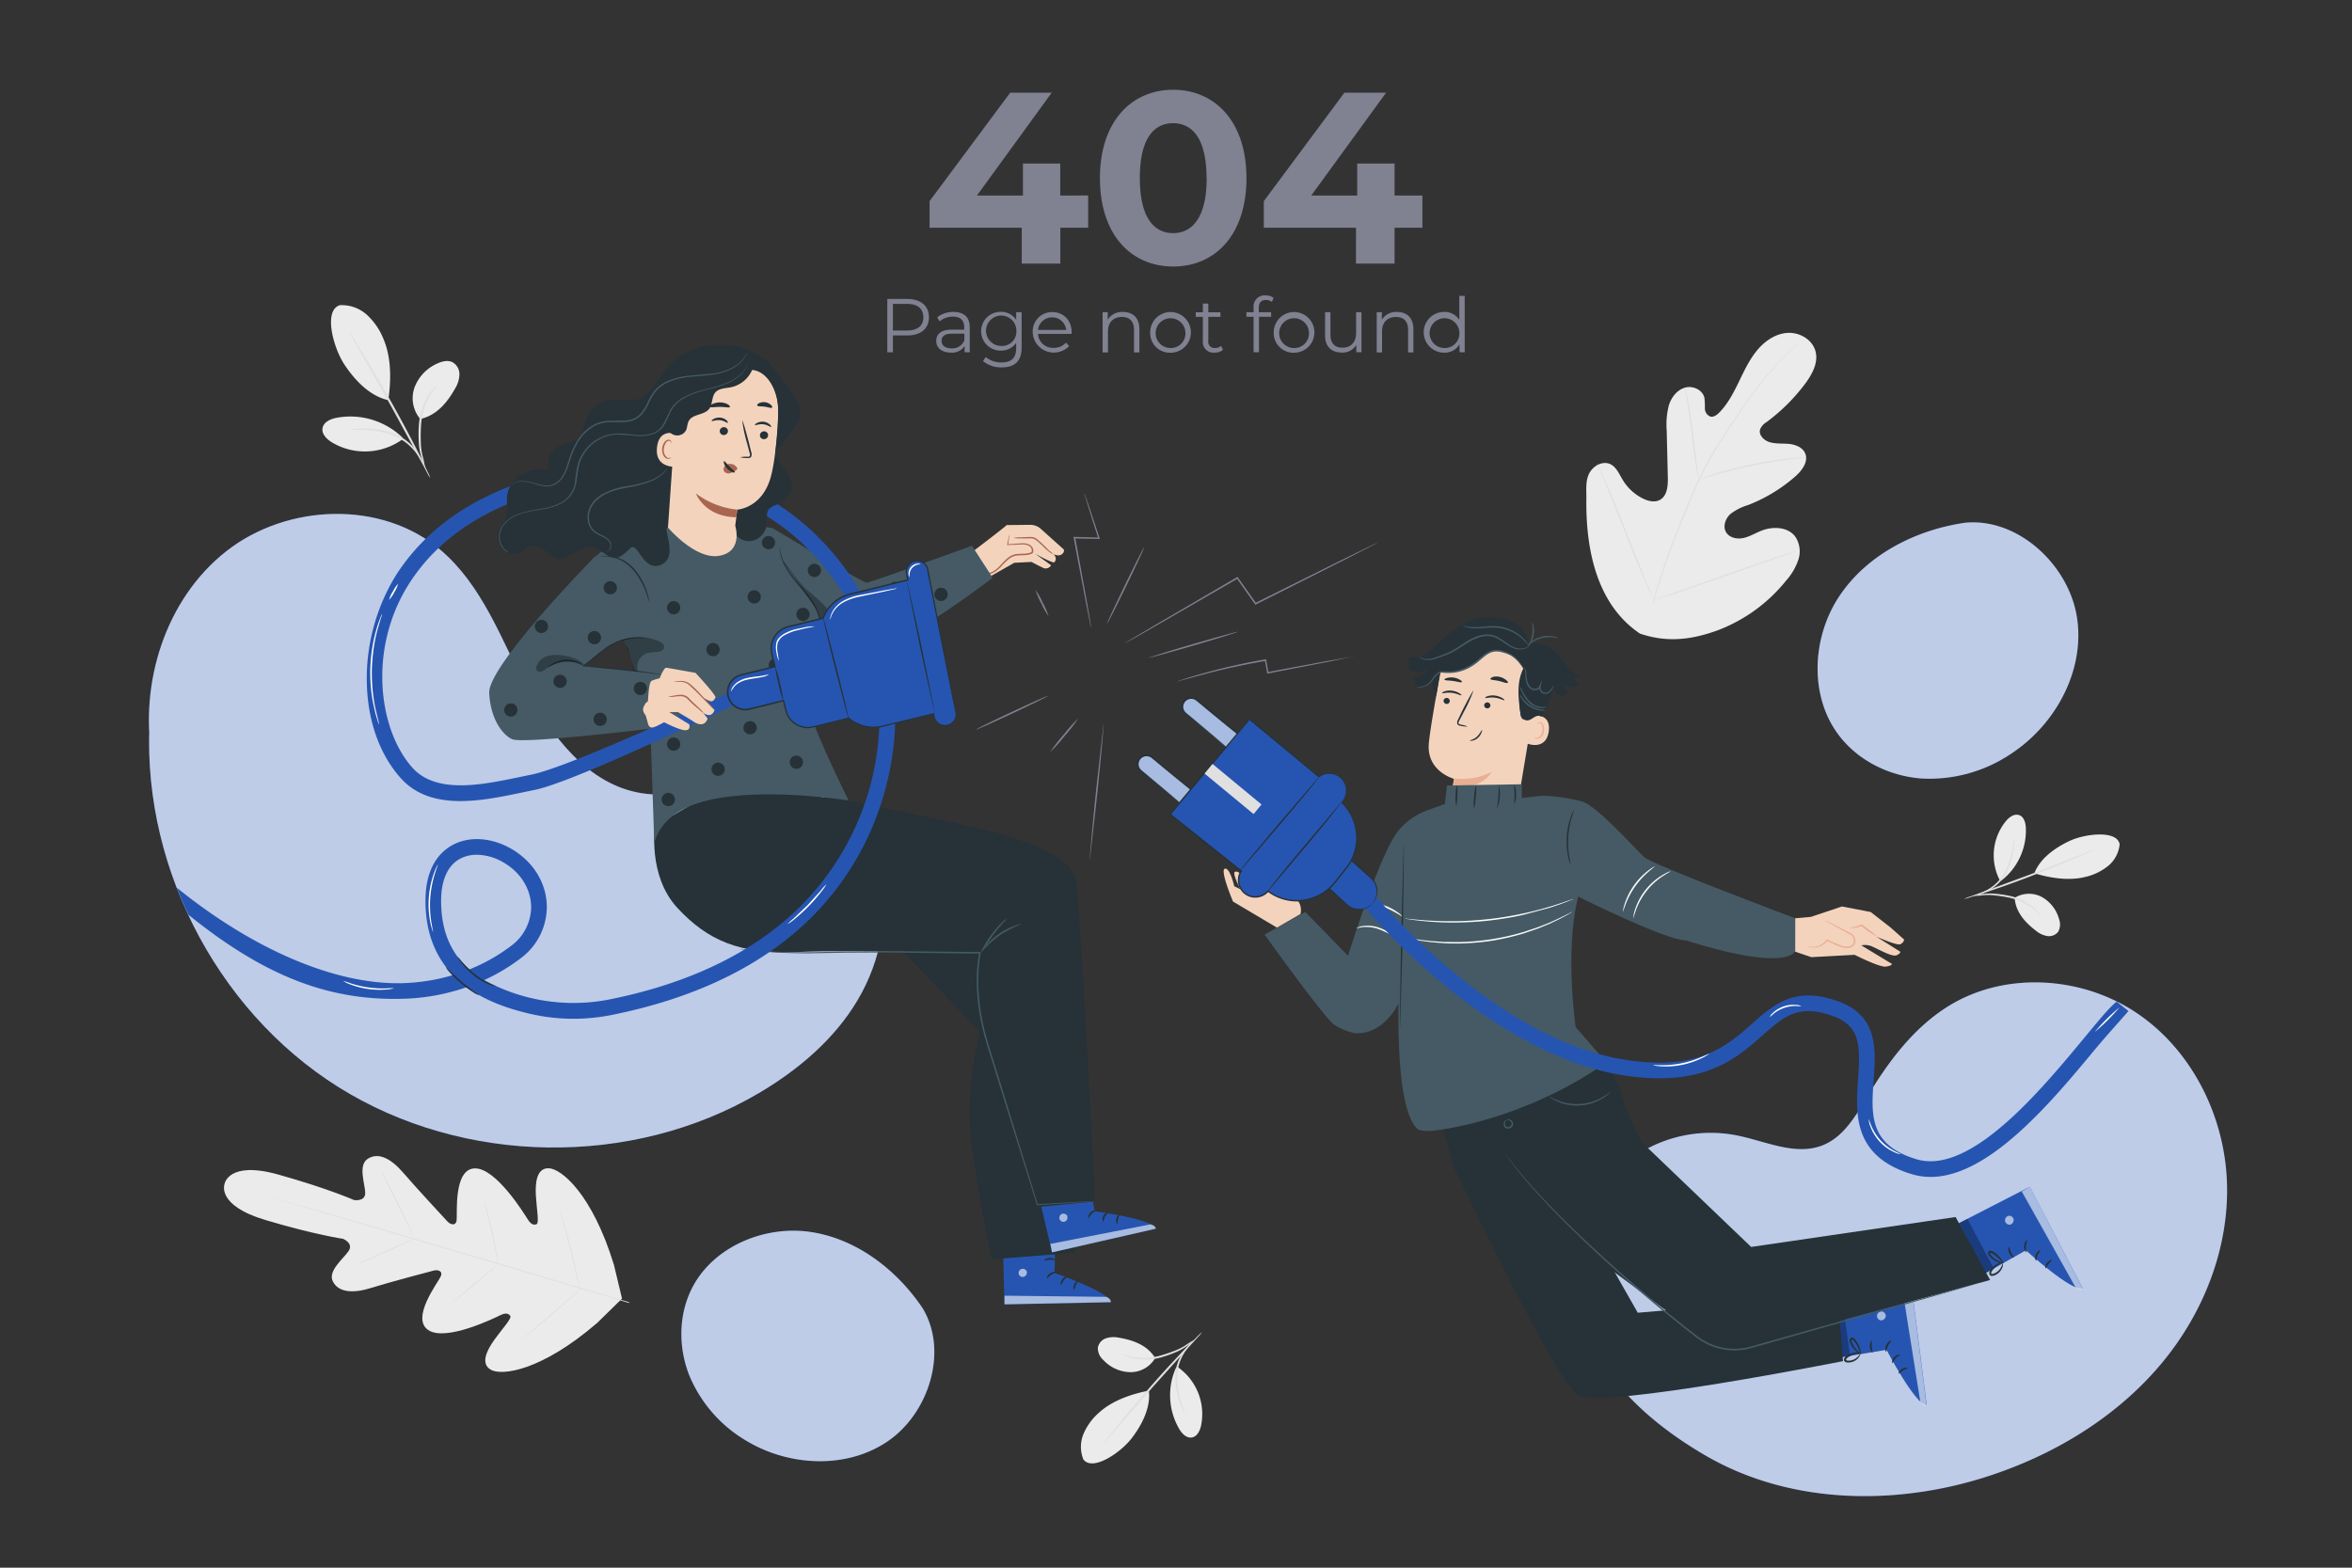 <svg xmlns="http://www.w3.org/2000/svg" viewBox="0 0 750 500" xmlns:v="https://vecta.io/nano"><rect x="0" y="0" width="750" height="500" fill="#333333" stroke="none"/><style><![CDATA[.Z{fill : #808191}.B{fill:#263238}.C{fill:#fff}.D{fill:#2655b1}.E{opacity:.6}.F{fill:#e0e0e0}.G{fill:#ebebeb}.H{opacity:.3}.I{fill:#f4d3bd}.J{fill:#455a64}.K{fill:#f4d3bd}.L{fill:#aa6550}.M{fill:#eaae94}]]></style><path d="M71.63,377.56s-2.9,6.8,13,11.55,24.77,6,24.77,6,3.4,1.4,1.79,3.85-6.73,6.35-5.06,9.72,6.06,4,12,2.15,19-5.29,20.2-5.6,3,.05,2.2,1.9-9.62,13.21-4,17.06,21.3-3.89,23-4.71,2.57-.6,3.18.19-2.71,4.32-5.08,7.65-4.53,7.61-1.09,9.56,16,.48,33.95-15l7.86-7.71-2.58-10.76c-6.94-22.67-16.76-30.61-20.71-30.8s-4.4,4.59-4.18,8.67,1.13,8.85.2,9.18-1.75.07-2.78-1.54-10.12-16.51-16.95-16.27-5.46,14.54-5.74,16.54-2.06,1.32-2.88.44-10.06-10.84-14.09-15.53-7.95-6.61-11.28-4.57-.95,8-.9,10.91-3.58,2.3-3.58,2.3-8.19-3.66-24.15-8.13-17.13,3-17.13,3" class="G"/><g class="F"><path d="M200.61 415.59l-50.23-14.85-45.61-13.43-13.85-4-3.77-1.08-1-.29-.33-.12.33.08 1 .26 3.78 1 13.88 3.88 45.65 13.33 50.22 14.99"/><path d="M113.48 403.55a3.64 3.64 0 0 1 .69-.41l1.93-1 6.49-3 6.55-2.85 2-.87a3.5 3.5 0 0 1 .74-.29 4 4 0 0 1-.68.41l-1.94 1-6.51 2.94-6.53 2.89-2 .88a3.28 3.28 0 0 1-.74.3zm18.39-9.41c-.08 0-2.47-4.6-5.33-10.36s-5.1-10.47-5-10.52 2.47 4.6 5.33 10.36 5.13 10.47 5 10.52zm26.98 9.33a4.47 4.47 0 0 1-.18-.79l-.39-2.17-1.42-7.15-1.73-7.07-.57-2.14a4 4 0 0 1-.17-.8 4.31 4.31 0 0 1 .3.76l.67 2.11 1.84 7.07 1.32 7.18.28 2.19a2.92 2.92 0 0 1 .05.81zm-14.76 12.18a3 3 0 0 1 .53-.53l1.52-1.37 5.11-4.39 5.18-4.31 1.59-1.28a3.4 3.4 0 0 1 .62-.44 3.75 3.75 0 0 1-.53.54l-1.52 1.36-5.12 4.39-5.17 4.32-1.6 1.28a3.14 3.14 0 0 1-.61.43zm22.77 11.27a4.81 4.81 0 0 1 .68-.68l2-1.75 6.5-5.68 6.58-5.61 2-1.67a5.28 5.28 0 0 1 .77-.57 5.13 5.13 0 0 1-.68.67l-1.95 1.76-6.5 5.68-6.57 5.6-2 1.67a4.73 4.73 0 0 1-.83.58zm17.94-15.71a6.23 6.23 0 0 1-.25-1l-.6-2.74-2.09-9-2.4-8.93-.76-2.7a6.31 6.31 0 0 1-.25-1 7.38 7.38 0 0 1 .37 1l.88 2.66 2.5 8.92 2 9 .49 2.76a5.16 5.16 0 0 1 .11 1.03z"/></g><path d="M523,202.12c-14-9.39-17.4-27.21-17.14-43.3,0-2.68-.3-5.51.93-7.88s4.19-4,6.61-2.95c2,.9,2.92,3.2,4.07,5.1a15.62,15.62,0,0,0,6.4,5.9c1.72.86,3.84,1.36,5.51.4,2.3-1.32,2.51-4.52,2.45-7.19l-.36-14.92a24.85,24.85,0,0,1,.67-7.94c.78-2.55,2.57-4.93,5.1-5.69s5.69.65,6.27,3.26a26.1,26.1,0,0,1,.14,3.32,2.79,2.79,0,0,0,1.69,2.61c1.07.3,2.12-.48,2.91-1.27,2.7-2.75,4.51-6.25,6.2-9.73s3.31-7,5.76-10,5.86-5.38,9.68-5.66,7.93,2,9,5.74-1.1,7.6-3.43,10.68a59.49,59.49,0,0,1-12.19,12.05,4.94,4.94,0,0,0-2,2.26c-.55,1.79,1.17,3.53,2.94,4.08,2,.63,4.15.39,6.24.59s4.35,1.09,5.18,3c1.14,2.71-1.09,5.61-3.31,7.52a50.84,50.84,0,0,1-14.94,9,17.15,17.15,0,0,0-5.57,2.83c-1.56,1.4-2.47,3.82-1.48,5.68s3.46,2.42,5.51,2,3.87-1.57,5.81-2.34c3.65-1.45,8.39-1.28,10.79,1.84a8.46,8.46,0,0,1,1,7.46,19.34,19.34,0,0,1-3.93,6.66A51.3,51.3,0,0,1,547.82,201c-8.46,3.1-16.33,4-24.84,1.09" class="G"/><g class="F"><path d="M527 192a240.18 240.18 0 0 1 9-25.91l2.72-6.67 2.78-6.42a119.87 119.87 0 0 1 6.44-11.56c2.22-3.57 4.46-6.89 6.58-10s4.16-5.91 6.13-8.41a94.33 94.33 0 0 1 10.14-11.11c1.29-1.21 2.33-2.12 3-2.72l.81-.69a2.07 2.07 0 0 1 .29-.22 1.65 1.65 0 0 1-.26.26l-.78.72-3 2.79a99.29 99.29 0 0 0-10 11.19c-1.94 2.51-4 5.34-6.07 8.43s-4.32 6.4-6.53 10a120.15 120.15 0 0 0-6.38 11.52c-1 2.06-1.87 4.21-2.77 6.4l-2.72 6.67a244.75 244.75 0 0 0-9.05 25.85"/><path d="M541.63 152.94a5.41 5.41 0 0 1-.28-1.13l-.55-3.13c-.42-2.65-.88-6.33-1.38-10.39s-1-7.73-1.46-10.36l-.57-3.12a5.69 5.69 0 0 1-.17-1.16 5.2 5.2 0 0 1 .35 1.12c.21.72.45 1.78.73 3.09.55 2.63 1.12 6.3 1.61 10.37l1.24 10.4.39 3.15a4.81 4.81 0 0 1 .09 1.16z"/><path d="M575.83 145.92a6.72 6.72 0 0 1-1.36.19l-3.72.44c-3.14.39-7.45 1.09-12.18 2.06s-9 2.06-12 2.93c-1.53.42-2.75.8-3.6 1.05a6.17 6.17 0 0 1-1.34.35 7.9 7.9 0 0 1 1.28-.53 55.26 55.26 0 0 1 3.56-1.21c3-.95 7.26-2.08 12-3.07a119.11 119.11 0 0 1 12.24-1.93c1.58-.17 2.86-.25 3.74-.28a8.12 8.12 0 0 1 1.38 0zm-48.47 45.42a3.44 3.44 0 0 1-.24-.42l-.61-1.23-2.1-4.59c-1.72-3.9-3.94-9.37-6.3-15.43l-6.16-15.47-2-4.65-.52-1.27a2 2 0 0 1-.16-.46s.1.14.25.42l.61 1.23c.52 1.07 1.24 2.64 2.1 4.59 1.72 3.9 3.94 9.36 6.3 15.43l6.2 15.51 2 4.65.52 1.27a1.31 1.31 0 0 1 .11.42z"/><path d="M572.7 175.83a1.6 1.6 0 0 1-.45.2l-1.32.47-4.85 1.66-16 5.66-16 5.52-4.9 1.52-1.35.38a2.31 2.31 0 0 1-.48.1 1.6 1.6 0 0 1 .45-.2l1.32-.47 4.85-1.67 16-5.65 16-5.52 4.9-1.52 1.35-.38a2.31 2.31 0 0 1 .48-.1z"/></g><path d="M675.91 269.23a10.16 10.16 0 0 1-3.73 7 17.94 17.94 0 0 1-7.31 3.48c-5.11 1.28-11.11.35-16.15-1.19 2.06-5.47 8-8.78 11.1-10.26 4.92-2.35 15.25-3.61 16.09 1m-33.48 17.1a8.66 8.66 0 0 1 8.68-.26 11.5 11.5 0 0 1 5.46 7 4.84 4.84 0 0 1-.26 4.07 3.72 3.72 0 0 1-3.5 1.37 7.54 7.54 0 0 1-3.53-1.64c-3.59-2.74-6.55-6.05-6.85-10.55" class="G"/><g class="F"><path d="M629.26 285.72a16.81 16.81 0 0 1 3.42-.64 16.06 16.06 0 0 1 3.81 0 35 35 0 0 1 4.59.71 17.36 17.36 0 0 1 7.52 3.78 12.75 12.75 0 0 1 1.71 1.92 2.68 2.68 0 0 1 .47.82c-.09.06-.82-1.07-2.45-2.42a18.72 18.72 0 0 0-7.39-3.53 43.51 43.51 0 0 0-4.51-.74 18.41 18.41 0 0 0-3.71-.12 22.77 22.77 0 0 1-3.46.22z"/><path d="M668.14 270.88a10.56 10.56 0 0 1-1.59.78l-4.4 1.91a472.26 472.26 0 0 1-14.67 5.93c-5.77 2.22-11.06 4.06-14.91 5.32l-4.58 1.44a9.8 9.8 0 0 1-1.71.44 10.23 10.23 0 0 1 1.64-.66l4.51-1.61 14.84-5.49 14.73-5.76 4.47-1.73a10 10 0 0 1 1.67-.57z"/></g><path d="M638.21,280.84A20.25,20.25,0,0,0,646,264.06c-.08-1.64-.59-3.55-2.13-4.09s-3.15.63-4.2,1.88a17.28,17.28,0,0,0-1.88,19.1" class="G"/><path d="M642.38 267.19a2.76 2.76 0 0 1 0 .93c0 .6-.1 1.45-.23 2.51a23 23 0 0 1-2.47 7.95 14.53 14.53 0 0 1-2.89 3.62 14.09 14.09 0 0 1-5.52 3 2.93 2.93 0 0 1-.91.18c0-.12 1.24-.47 3.09-1.44a14.9 14.9 0 0 0 3-2.12 14.48 14.48 0 0 0 2.74-3.5 25.53 25.53 0 0 0 2.57-7.73 31.86 31.86 0 0 1 .62-3.4z" class="F"/><path d="M108.27 97.34a12 12 0 0 1 8.85 3.18 21.21 21.21 0 0 1 5.32 8c2.37 5.76 2.3 12.94 1.36 19.1-6.76-1.47-11.64-7.85-13.91-11.25-3.59-5.36-6.82-17.23-1.62-19M134 133.63a10.27 10.27 0 0 1-1.79-10.13 13.6 13.6 0 0 1 7.28-7.58c1.52-.69 3.32-1.13 4.81-.39a4.36 4.36 0 0 1 2.2 3.86 8.86 8.86 0 0 1-1.32 4.42c-2.59 4.66-6 8.7-11.18 9.82" class="G"/><g class="F"><path d="M135.54 149.16a20.69 20.69 0 0 1-1.34-3.9 19.11 19.11 0 0 1-.66-4.46 42.3 42.3 0 0 1 .05-5.49 20.49 20.49 0 0 1 3.15-9.45 15.55 15.55 0 0 1 1.94-2.34c.54-.48.85-.71.89-.68s-1.11 1.14-2.41 3.28a22 22 0 0 0-2.88 9.25 49.7 49.7 0 0 0-.09 5.41 20.82 20.82 0 0 0 .49 4.36 28.42 28.42 0 0 1 .86 4.02z"/><path d="M111.53 106.17a11.14 11.14 0 0 1 1.18 1.71l3 4.83c2.49 4.1 5.87 9.79 9.44 16.18s6.65 12.25 8.78 16.55l2.47 5.11a10.91 10.91 0 0 1 .8 1.92 12.89 12.89 0 0 1-1.05-1.8l-2.66-5-8.95-16.43-9.26-16.24-2.8-4.94a12.53 12.53 0 0 1-.95-1.89z"/></g><path d="M128.29,139.51a23.92,23.92,0,0,0-21-6.25c-1.9.37-4,1.29-4.42,3.19s1.27,3.57,2.91,4.6A20.47,20.47,0,0,0,128.5,140" class="G"/><path d="M111.61 137a3.19 3.19 0 0 1 1.08-.18c.7-.08 1.72-.13 3-.15a27 27 0 0 1 9.73 1.53 16.61 16.61 0 0 1 4.72 2.77 16.41 16.41 0 0 1 3 3.33 15.9 15.9 0 0 1 1.44 2.62 3.5 3.5 0 0 1 .37 1c-.13.06-.75-1.38-2.21-3.38a17.88 17.88 0 0 0-3-3.12 17.44 17.44 0 0 0-4.56-2.61 30.36 30.36 0 0 0-9.49-1.69 36.52 36.52 0 0 1-4.08-.12z" class="F"/><path d="M345.51 465.58a10.7 10.7 0 0 1 .05-8.38 18.8 18.8 0 0 1 5.12-6.85c4.14-3.7 10.19-5.77 15.66-6.82.76 6.13-3.15 12.13-5.33 15-3.44 4.62-12.46 10.86-15.5 7m22.86-32.4a9.1 9.1 0 0 1-8 4.51 12.11 12.11 0 0 1-8.54-3.87 5.09 5.09 0 0 1-1.75-3.93 3.9 3.9 0 0 1 2.59-3 7.91 7.91 0 0 1 4.1-.2c4.7.79 9.09 2.42 11.58 6.48" class="G"/><g class="F"><path d="M381 427.26a17.23 17.23 0 0 1-2.88 2.28 16.94 16.94 0 0 1-3.55 1.88 37.86 37.86 0 0 1-4.63 1.59 18.28 18.28 0 0 1-8.89.16 13.77 13.77 0 0 1-2.54-.94c-.56-.31-.85-.5-.83-.54s1.28.59 3.47 1.05a19.57 19.57 0 0 0 8.64-.33 48 48 0 0 0 4.57-1.52 18.34 18.34 0 0 0 3.52-1.72 28 28 0 0 1 3.12-1.91z"/><path d="M352 460.22a11.12 11.12 0 0 1 1.1-1.51l3.17-3.94c2.7-3.31 6.49-7.84 10.8-12.75s8.33-9.22 11.31-12.29l3.56-3.6a11.11 11.11 0 0 1 1.38-1.25 10.44 10.44 0 0 1-1.2 1.42c-.89 1-2 2.22-3.42 3.73l-11.17 12.41-10.92 12.61-3.33 3.82a11 11 0 0 1-1.28 1.35z"/></g><path d="M375,436.22a21.37,21.37,0,0,0,1,19.49c.87,1.49,2.29,3,4,2.77s2.63-2.13,3-3.82a18.26,18.26,0,0,0-7.63-18.76" class="G"/><path d="M377.83 451s-.21-.29-.48-.86-.61-1.4-1-2.45a24.28 24.28 0 0 1-1.6-8.64 15.28 15.28 0 0 1 .92-4.8 14.54 14.54 0 0 1 1.92-3.49 13.72 13.72 0 0 1 1.78-2c.46-.43.73-.65.76-.62s-.93 1-2.18 2.86a16.19 16.19 0 0 0-1.74 3.44 15.74 15.74 0 0 0-.84 4.61 27.22 27.22 0 0 0 1.4 8.49 31.3 31.3 0 0 1 1.06 3.46z" class="F"/><use href="#B" class="D"/><g opacity=".7" class="C"><use href="#B"/></g><use href="#C" class="D"/><g opacity=".7" class="C"><use href="#C"/></g><use href="#D" class="D"/><g opacity=".7" class="C"><use href="#D"/></g><use href="#E" class="D"/><g opacity=".7" class="C"><use href="#E"/></g><path d="M466.52,201.23c2.18-.27,3.91-1.87,5.89-2.8a10.22,10.22,0,0,1,9.42.47c2.81,1.68,4.81,3.7,5,7l-3.67,4" class="B"/><path d="M489.76 221.67l-5.9 35.41c-1 6-3.7 14.67-13.15 12.65h0c-8.07-2.37-8.86-10.55-7.92-16.17l.84-5.17s-8.87-2.35-8-11.38c.41-4.36 2-13.29 3.48-21.34A16.9 16.9 0 0 1 477.44 202l.87.09c9.33 1.52 13.24 10.29 11.45 19.58z" class="I"/><path d="M463.63,248.26a21.1,21.1,0,0,0,12.11-2.11s-3.46,6.2-12.37,4.45Z" class="M"/><path d="M459.89 221.07c.18.16 1.4-.3 3.07-.1s2.84.93 3 .8-.08-.33-.59-.66a5.77 5.77 0 0 0-2.41-.82 5.16 5.16 0 0 0-2.46.26c-.5.21-.7.45-.61.52zm13.7 1.53c.18.16 1.4-.29 3.06-.09s2.83.92 3 .8-.08-.33-.59-.66a6.08 6.08 0 0 0-2.4-.81 5.4 5.4 0 0 0-2.45.25c-.52.21-.71.44-.62.51zm-.31 2.22a1 1 0 0 0 .85 1.1 1 1 0 0 0 1.12-.79 1 1 0 0 0-.85-1.1 1 1 0 0 0-1.12.79zm-12.95-1.42a1 1 0 0 0 .85 1.11 1 1 0 0 0 1.12-.79 1 1 0 0 0-.85-1.11 1 1 0 0 0-1.12.79zm7.67 8.34a8.8 8.8 0 0 0-2.21-.64c-.35-.08-.68-.18-.71-.43a1.77 1.77 0 0 1 .35-1l1.33-2.58a49.16 49.16 0 0 0 3.09-6.8c-.15-.08-1.78 2.85-3.63 6.53L465 229.4a2 2 0 0 0-.33 1.37.91.91 0 0 0 .53.58 2.56 2.56 0 0 0 .59.15 9.06 9.06 0 0 0 2.21.24zm7.26-15.19c.09.36 1.32.32 2.74.65s2.53.86 2.76.57-.07-.49-.5-.87a4.62 4.62 0 0 0-2-1 4.44 4.44 0 0 0-2.2 0c-.54.24-.83.48-.8.65zm-14.65.22c.11.3 1.33.21 2.74.42s2.56.6 2.76.34-.1-.4-.56-.7a5.33 5.33 0 0 0-4.18-.58c-.53.16-.8.38-.76.52z" class="B"/><path d="M488.32 228.27c.16-.05 6.39-1.19 5.55 5s-6.84 4-6.83 3.85 1.28-8.85 1.28-8.85z" class="I"/><path d="M489.24 235a1.72 1.72 0 0 0 .26.2 1.09 1.09 0 0 0 .8.13 2.68 2.68 0 0 0 1.55-2.21 3.45 3.45 0 0 0-.09-1.58 1.23 1.23 0 0 0-.69-.93.55.55 0 0 0-.67.21c-.11.16-.08.29-.12.29s-.12-.12 0-.37a.71.71 0 0 1 .29-.35.81.81 0 0 1 .62-.07 1.51 1.51 0 0 1 1 1.1 3.7 3.7 0 0 1 .14 1.77 2.81 2.81 0 0 1-1.93 2.44 1.16 1.16 0 0 1-1-.3c-.17-.17-.19-.33-.16-.33z" class="M"/><g class="B"><path d="M457.35,213.59a13.08,13.08,0,0,0,11.85-1.39c2.39-1.63,4.36-4.13,7.2-4.68a7.35,7.35,0,0,1,5.52,1.35,14.2,14.2,0,0,1,3.84,4.35c-2.22,4.4-1.59,9.64-.9,14.52a2.45,2.45,0,0,0,.57,1.5,2,2,0,0,0,2.51-.28,7.68,7.68,0,0,0,2.1-3.85,25.53,25.53,0,0,0,1-10,17.35,17.35,0,0,0-3.83-9.21,16.42,16.42,0,0,0-11-5.54,20.15,20.15,0,0,0-12.09,2.94,11.88,11.88,0,0,0-4.24,4"/><path d="M457.89,222.12c.58-2.48.85-5.61,1.43-8.09a15.1,15.1,0,0,0,11.14-2.77c1.64-1.27,3.06-3,5.05-3.56,2.57-.74,5.23.61,7.56,1.92l-.09-.11a11.35,11.35,0,0,1,3,3.1,35.26,35.26,0,0,0-1.13,15,2.57,2.57,0,0,0,1.17,1.85c1.27.77,2.22-.1,3.18-.69.7-.44,1.7-.72,2.3-.15a35,35,0,0,0,4.06-10,2.52,2.52,0,0,0,4.44,2.22,5.31,5.31,0,0,1-1.22-2.52,3.26,3.26,0,0,0,4.65-.37l-1.95-2,2.78.15a14.85,14.85,0,0,1-5.28-4.57,22.94,22.94,0,0,0-4.91-5c-2-1.28-4.64-1.8-6.68-.62.14-3.25-2.19-6.26-5.14-7.63a21.08,21.08,0,0,0-11.18-1.11c-2.46.52-5,2-8.21,4.31a29.94,29.94,0,0,0-4.26,3.68c-1.94,2.05-5.81,5.41-9.52,4.41l.33,3.82c2,1.91,6.13.23,6.13.23s-2.38,2.37-4.61,2.31l.6,3.28s3.37.59,4.85-2Z"/></g><g class="J"><path d="M485.76 213.22s-.29-.48-.9-1.29a11.42 11.42 0 0 0-3.1-2.86 11.76 11.76 0 0 0-2.72-1 5.87 5.87 0 0 0-3.25-.08c-2.26.68-3.91 3-6.33 4.43a13.93 13.93 0 0 1-7.52 2.23 17.15 17.15 0 0 1-1.78-.08 1.63 1.63 0 0 0-.74 0 7.72 7.72 0 0 0-.71.35 6.78 6.78 0 0 0-1.9 2.13 5.37 5.37 0 0 1-3.7 2.19 6.15 6.15 0 0 1-1.18 0 1.42 1.42 0 0 1-.4-.07c0-.05.57 0 1.55-.15a5.31 5.31 0 0 0 3.45-2.21 6.86 6.86 0 0 1 2-2.28 6.72 6.72 0 0 1 .76-.38 2.09 2.09 0 0 1 .92-.08 16.38 16.38 0 0 0 1.73.06 13.75 13.75 0 0 0 7.27-2.2 25.91 25.91 0 0 0 3.17-2.45 9.49 9.49 0 0 1 3.29-2 6.28 6.28 0 0 1 3.48.11 12 12 0 0 1 2.79 1.14 10.77 10.77 0 0 1 3.08 3.06 7.14 7.14 0 0 1 .6 1l.14.43zm9.71 5.41s0 .19-.17.51a4.63 4.63 0 0 1-.78 1.28 2.39 2.39 0 0 1-2.14.87 1.68 1.68 0 0 1-1.21-.86 2.5 2.5 0 0 1-.27-1.55l.46.12a2 2 0 0 1-1.74 1.17 2.44 2.44 0 0 1-1.82-.68 3.8 3.8 0 0 1-1-1.49 10 10 0 0 1-.41-2.87 14.18 14.18 0 0 0-.33-2.57 4.75 4.75 0 0 1 .67 2.55 10.43 10.43 0 0 0 .5 2.73 3.33 3.33 0 0 0 .86 1.29 2 2 0 0 0 1.47.55 1.53 1.53 0 0 0 1.32-.86l.83-2.07-.37 2.19a1.61 1.61 0 0 0 1.08 1.94 2.1 2.1 0 0 0 1.84-.67 6.06 6.06 0 0 0 .87-1.15l.34-.43zm-2.26 6.76a2.65 2.65 0 0 1-1.73.45 5.93 5.93 0 0 1-3.93-1.72 11.19 11.19 0 0 1-2.35-3.58 5.47 5.47 0 0 1-.58-1.66 7.38 7.38 0 0 1 .89 1.51 13.8 13.8 0 0 0 2.38 3.38 6.2 6.2 0 0 0 3.61 1.72 13.18 13.18 0 0 0 1.71-.1z"/><path d="M492.92 226.54a3.26 3.26 0 0 1-1.52.11 8.27 8.27 0 0 1-3.49-1.18 8.13 8.13 0 0 1-2.64-2.58 3 3 0 0 1-.59-1.41 10.14 10.14 0 0 1 .88 1.21 9.86 9.86 0 0 0 2.6 2.36 9.72 9.72 0 0 0 3.29 1.25 9.18 9.18 0 0 1 1.47.24zm3.98-23.02a9.88 9.88 0 0 1-1.54-.21 10.3 10.3 0 0 0-3.65.22 10.43 10.43 0 0 0-3.34 1.51c-.77.54-1.2 1-1.26.91a3.55 3.55 0 0 1 1.05-1.19 8.85 8.85 0 0 1 3.43-1.71 8.57 8.57 0 0 1 3.82-.08 3.48 3.48 0 0 1 1.49.55z"/><path d="M488.54 198.17a7.79 7.79 0 0 1-1.28 8.19 19.1 19.1 0 0 0 1.33-4 18.49 18.49 0 0 0-.05-4.19z"/><path d="M452.62 209.35a4.22 4.22 0 0 0 1.29.74 7.12 7.12 0 0 0 4-.47l2.68-1a17.13 17.13 0 0 0 2.93-1.38c2-1.14 4-2.77 6.47-3.88a11.3 11.3 0 0 1 3.84-1 7.08 7.08 0 0 1 3.63.75c2.11 1.1 3.6 2.62 5.2 3.25a5.17 5.17 0 0 0 3.93.18 4.22 4.22 0 0 0 1.19-.87s-.05.12-.21.34a2.9 2.9 0 0 1-.9.71 5.28 5.28 0 0 1-4.14 0c-1.71-.64-3.25-2.16-5.27-3.17a6.68 6.68 0 0 0-3.4-.68 11.21 11.21 0 0 0-3.67 1c-2.41 1.07-4.41 2.68-6.45 3.82a16.8 16.8 0 0 1-3 1.38l-2.7.94a7 7 0 0 1-4.15.32 2.71 2.71 0 0 1-1-.61 1.51 1.51 0 0 1-.27-.37zm34.84-3.51a30.62 30.62 0 0 0-2.37-2.4 14.13 14.13 0 0 0-7.32-3.19 24.53 24.53 0 0 0-4.47.05 25.13 25.13 0 0 1-3.72.08 8.15 8.15 0 0 1-2.46-.54 2.49 2.49 0 0 1-.81-.44 12.36 12.36 0 0 0 3.29.63 29.35 29.35 0 0 0 3.67-.18 22 22 0 0 1 4.56-.09 13.64 13.64 0 0 1 7.49 3.42 12.23 12.23 0 0 1 1.67 1.87 3 3 0 0 1 .47.79z"/></g><path d="M468.71 236.22c0-.17 1.22-.31 2.26-1.28a6.9 6.9 0 0 0 1.13-1.44c.26-.41.45-.67.51-.63s0 .32-.2.79a4.39 4.39 0 0 1-1.1 1.64 3.73 3.73 0 0 1-1.77.92c-.54.1-.82.06-.83 0z" class="B"/><path d="M629.62 408.06l16.38-9.28s14.93 13.53 18.13 12.11l-16.86-32.39-26.11 13.41z" class="D"/><g class="E C"><path d="M639.38 389.5a1.5 1.5 0 0 1 1-1.7 1.44 1.44 0 0 1 1.7 1 1.56 1.56 0 0 1-1.08 1.8 1.48 1.48 0 0 1-1.64-1.24"/></g><g class="E C"><path d="M647.27 378.5l-2.58 1.5 17.12 30.52s1.38 1.11 2.31.42z"/></g><path d="M646.1 399.39c.16-.08-.18-.91-.08-1.95s.55-1.81.42-1.92-.93.6-1 1.86.56 2.12.66 2.01zm3.18 2.67c.17 0 .08-.87.47-1.75s1-1.41.93-1.56-1 .21-1.5 1.32-.06 2.07.1 1.99zm5.06-.18c0-.17-.94 0-1.6.88s-.61 1.78-.44 1.78.39-.7.94-1.4 1.17-1.14 1.1-1.26zm-12.2-.78c.11-.15-.49-.76-.89-1.68s-.49-1.77-.67-1.78-.39.95.1 2 1.37 1.6 1.46 1.46z" class="B"/><g class="H"><path d="M632.86 406.22l2.92-1.65-8.42-15.84-2.69 1.37 8.19 16.12z"/></g><g class="B"><path d="M638.8 402.91c.07 0-.16-.71-.85-1.62a8.55 8.55 0 0 0-1.41-1.43 8.39 8.39 0 0 0-1-.67 2.05 2.05 0 0 0-.63-.29.78.78 0 0 0-.88.36 1 1 0 0 0 0 .88 2.13 2.13 0 0 0 .4.57 6.77 6.77 0 0 0 .87.83 6.29 6.29 0 0 0 1.76 1 3 3 0 0 0 1.81.27c0-.1-.67-.21-1.64-.67a7.77 7.77 0 0 1-1.57-1 7.11 7.11 0 0 1-.77-.78c-.27-.29-.42-.58-.32-.75s.07-.08.2-.06a2.07 2.07 0 0 1 .47.21 9.52 9.52 0 0 1 .94.61 10.71 10.71 0 0 1 1.41 1.25c.76.75 1.12 1.38 1.21 1.29z"/><path d="M638.92 402.58a2.87 2.87 0 0 0-1.79.39 6.1 6.1 0 0 0-1.66 1.14 6 6 0 0 0-.77.93 1.51 1.51 0 0 0-.28 1.46.84.84 0 0 0 .8.44 2.15 2.15 0 0 0 .68-.14 4.19 4.19 0 0 0 2.41-2.13 2.37 2.37 0 0 0 .3-1.81c-.11 0-.13.69-.68 1.6a4.28 4.28 0 0 1-1.26 1.3 3.64 3.64 0 0 1-.95.46c-.37.13-.72.15-.75 0a1 1 0 0 1 .24-.85 5.71 5.71 0 0 1 .67-.85 6.57 6.57 0 0 1 1.45-1.16c.93-.54 1.61-.68 1.59-.78z"/></g><path d="M583,433.57l18.57-3.05s9.34,17.86,12.82,17.63l-4.61-36.22-29.13,3.56Z" class="D"/><g class="E C"><path d="M598.54,419.53a1.47,1.47,0,0,1,1.55-1.24,1.43,1.43,0,0,1,1.24,1.53,1.56,1.56,0,0,1-1.65,1.3,1.49,1.49,0,0,1-1.12-1.74"/></g><g class="E C"><path d="M609.74 411.93l-2.92.47 5.51 34.6s.91 1.52 2 1.2z"/></g><path d="M601.42 431.14c.18 0 .15-.93.6-1.87s1.15-1.5 1.06-1.66-1.08.24-1.62 1.4-.19 2.18-.04 2.13zm2.06 3.59c.18 0 .38-.78 1-1.48s1.44-1 1.41-1.14-1-.16-1.86.72-.72 1.92-.55 1.9zm4.82 1.58c0-.16-.9-.3-1.81.28s-1.19 1.45-1 1.51.61-.52 1.36-1 1.46-.61 1.45-.79zm-11.19-4.95c.16-.09-.19-.87-.25-1.88s.16-1.83 0-1.9-.7.75-.61 1.94.75 1.94.86 1.84z" class="B"/><g class="H"><path d="M586.64 432.96l3.31-.53-2.43-17.78-3 .35 2.12 17.96z"/></g><g class="B"><path d="M593.36 431.91a3.55 3.55 0 0 0-.24-1.82 8.62 8.62 0 0 0-.83-1.82 9.53 9.53 0 0 0-.68-1 2.33 2.33 0 0 0-.5-.49.77.77 0 0 0-1 0 1 1 0 0 0-.31.83 2.7 2.7 0 0 0 .18.67 6.78 6.78 0 0 0 .53 1.08 6.85 6.85 0 0 0 1.31 1.53 3.16 3.16 0 0 0 1.61.88c0-.09-.55-.43-1.31-1.2a7.49 7.49 0 0 1-1.11-1.5 7.06 7.06 0 0 1-.46-1c-.15-.37-.19-.7 0-.82s.08-.05.21 0a2.13 2.13 0 0 1 .36.37 9 9 0 0 1 .67.89 10.16 10.16 0 0 1 .89 1.66 13.45 13.45 0 0 0 .68 1.74z"/><path d="M593.58 431.64a3 3 0 0 0-1.81-.25 6 6 0 0 0-2 .5 6.48 6.48 0 0 0-1 .6 1.52 1.52 0 0 0-.77 1.27.85.85 0 0 0 .6.7 2.61 2.61 0 0 0 .69.1 4.41 4.41 0 0 0 1.23-.15 4.26 4.26 0 0 0 1.77-1c.85-.83 1-1.59.9-1.6s-.35.61-1.19 1.27a4.14 4.14 0 0 1-1.63.79 3.64 3.64 0 0 1-1 .1c-.39 0-.72-.11-.7-.26s.22-.52.51-.71a5.41 5.41 0 0 1 .93-.57 6.87 6.87 0 0 1 1.76-.59c1.01-.2 1.7-.1 1.71-.2zm-86.85-98.26c-.58.23 8.79 9.25 10.3 15.36 1.81 7.37 6.75 15.8 6.75 15.8l34.62 33.16 65.2-9.54 11 20.09-78.6 21.31a14.3 14.3 0 0 1-12.27-2.32L493 389.54l-29.08-36z"/><path d="M459.1,356.28l4.2,15.44c11.78,24.34,34.22,70.43,40.16,73.4,8.26,4.13,84.23-11,84.23-11L586,413.18l-63.75,5.51-42.64-74.91Z"/></g><g class="J"><path d="M629.57 409.62s-.14.06-.43.15l-1.28.39-4.93 1.44-18.18 5.2-27 7.66-15.89 4.54-4.19 1.16a19.83 19.83 0 0 1-13.26-1.45 21.78 21.78 0 0 1-3.87-2.44l-3.54-2.78q-3.5-2.76-6.83-5.5c-4.42-3.66-8.65-7.24-12.59-10.75-7.92-7-14.8-13.56-20.4-19.25s-9.88-10.54-12.68-14l-1.85-2.32-1.26-1.77-.78-1.09c-.17-.25-.24-.38-.24-.38s.1.11.29.35.46.61.81 1.06.79 1.06 1.3 1.74l1.88 2.29c2.84 3.44 7.15 8.25 12.78 13.9s12.57 12.17 20.45 19.13l12.6 10.72 6.82 5.49 3.54 2.73a20.22 20.22 0 0 0 3.79 2.4 19.4 19.4 0 0 0 12.92 1.42c1.4-.35 2.8-.78 4.18-1.16l15.94-4.5 27-7.55 18.21-5.06 5-1.35 1.3-.34zm-149.18-52.37c.05.06-.42.28-.51.95a1.3 1.3 0 0 0 .29 1 1.15 1.15 0 0 0 1.88-.82 1.28 1.28 0 0 0-.55-.91c-.56-.39-1-.2-1.05-.28s.08-.11.3-.17a1.36 1.36 0 0 1 .93.16 1.54 1.54 0 0 1 .82 1.16 1.57 1.57 0 0 1-2.67 1.16 1.57 1.57 0 0 1-.29-1.4 1.37 1.37 0 0 1 .52-.78c.19-.09.32-.1.33-.07zm33.21-9.02a3 3 0 0 1-.57.61 14.54 14.54 0 0 1-1.83 1.37 15.79 15.79 0 0 1-7.15 2.36 15.55 15.55 0 0 1-7.41-1.24 12.22 12.22 0 0 1-2-1.07 2.74 2.74 0 0 1-.67-.52c.05-.08 1 .59 2.82 1.27a16.53 16.53 0 0 0 14.25-1.1c1.63-.91 2.5-1.75 2.56-1.68z"/><path d="M572.44 292.87s-45.33-17-48.08-19.46-14.72-16-19.7-17.75c0 0-8.08-2.12-13.58-1.81l-5.81.69v-4.41l-23.87.39-.66 5.88-4.07 1.54s-9.56 20-9.56 29.12-4.72 62.51 4.58 72.77c1.43 1.57 7 .56 7 .56s26.84-2.86 53.52-21.52l-9.77-11.29S499 304 503 287.06l.26-1.1c11.55 5.7 29.33 14 34.55 14 0 0 29.24 9.87 34.64 3.55.61-.71-.01-10.64-.01-10.64z"/><path d="M461.31,257.06s-9.35.37-15.44,7.94-16,39.86-16,39.86l-13.64-14-13,7.21s18.38,25.62,22,28.59a19.4,19.4,0,0,0,6.64,2.83c8.73.76,14.63-8.13,16.42-15.46l6-30.13"/></g><path d="M407.18 295.85l-14-8.31s-4.23-10-2.61-10.47 3 5.57 3 5.57l2 1s-2.73-5.08-1.78-5.56 2.28 1 3 2.17c.56.88 2.37 4.57 2.37 4.57l.94-1.3-.74-3.41s-1-2.28.11-2.3 1.11-.1 1.94 1.79l1.4 3.3s4.08 2.42 4.95 2.15a5.11 5.11 0 0 1 4 .31s3.87 2 2.94 6.15" class="I"/><path d="M501.88 258.37c.07 0-.3 1-.75 2.52a28 28 0 0 0-.69 12.47l.45 2.59a9.8 9.8 0 0 1-.8-2.52 23.79 23.79 0 0 1-.5-6.37 23.52 23.52 0 0 1 1.21-6.27 9.62 9.62 0 0 1 1.08-2.42zm-37.47-1.24a9.38 9.38 0 0 1-.25-3.4 9.26 9.26 0 0 1 .52-3.37 16.54 16.54 0 0 1 0 3.39 16.77 16.77 0 0 1-.27 3.38zm5.59.87a14.71 14.71 0 0 1 .08-3.82 15.59 15.59 0 0 1 .58-3.77 14.48 14.48 0 0 1-.09 3.82A15.31 15.31 0 0 1 470 258zm7.44-.23c-.14 0 .21-1.67.34-3.7l.18-3.71a12.36 12.36 0 0 1-.52 7.41zm5.46-1.37c-.14 0 .08-1.41.05-3.11l-.15-3.1a5.91 5.91 0 0 1 .64 3.09 6.21 6.21 0 0 1-.54 3.12zm-35.3 12.88c.13 0 0 13.06-.3 29.16l-.8 29.16c-.14 0 0-13.06.31-29.17l.79-29.15z" class="B"/><path d="M446.7 300a12.4 12.4 0 0 1-2-1.11 27.57 27.57 0 0 0-4.78-2.44 12.15 12.15 0 0 0-5.22-.76c-1.36.12-2.16.47-2.19.39a4.8 4.8 0 0 1 2.15-.74 11.16 11.16 0 0 1 5.43.65 21.47 21.47 0 0 1 4.8 2.61 8.87 8.87 0 0 1 1.81 1.4zm54.66-9.17a3.42 3.42 0 0 1-.47.3l-1.38.81-2.24 1.19-3 1.44-3.76 1.55-4.41 1.52a80.06 80.06 0 0 1-10.42 2.41 81.19 81.19 0 0 1-10.66.88c-1.65 0-3.21 0-4.67-.11l-4.06-.33-3.32-.46-2.49-.45-1.56-.35a2.09 2.09 0 0 1-.54-.15 2.13 2.13 0 0 1 .56.05l1.58.26 2.49.37 3.32.38 4 .27 4.64.06a77.58 77.58 0 0 0 21-3.26l4.4-1.47 3.77-1.49 3-1.37 2.27-1.11 1.42-.72a2 2 0 0 1 .53-.22zm26.31-14.48c.05.07-.8.63-2 1.7a25.89 25.89 0 0 0-4.26 4.68 26.69 26.69 0 0 0-3 5.6l-.91 2.49a2.22 2.22 0 0 1 .08-.71 15.71 15.71 0 0 1 .5-1.9 22 22 0 0 1 7.34-10.43 12.91 12.91 0 0 1 1.61-1.11c.4-.24.62-.35.64-.32zm5.07 1.56c0 .08-1 .54-2.47 1.51a21.91 21.91 0 0 0-8.53 10.65l-.93 2.74c-.08-.02 0-.28.07-.78a14.31 14.31 0 0 1 .53-2.07 19.91 19.91 0 0 1 8.67-10.84 14.66 14.66 0 0 1 1.91-1 2.46 2.46 0 0 1 .75-.21zm-31.02 8.81a2.27 2.27 0 0 1-.51.24l-1.47.6-2.36.88-3.17 1.07-8.4 2.26c-3.19.73-6.75 1.33-10.5 1.78s-7.36.62-10.63.68-6.23-.08-8.7-.28c-1.23-.07-2.34-.21-3.32-.31s-1.82-.21-2.5-.32l-1.58-.24a2 2 0 0 1-.58-.08 2.15 2.15 0 0 1 .56 0l1.58.15a56.02 56.02 0 0 0 2.51.24c.98.07 2.08.19 3.32.23 2.46.16 5.4.22 8.66.17s6.84-.29 10.58-.71 7.27-1.06 10.46-1.73 6-1.44 8.4-2.15c1.19-.33 2.24-.7 3.18-1a80.05 80.05 0 0 0 2.38-.8l1.51-.51a2.21 2.21 0 0 1 .58-.17zm-54.52 5.67a36.08 36.08 0 0 0-5.33-2.89A36.67 36.67 0 0 0 436 288a5.05 5.05 0 0 1 1.81 0 16.66 16.66 0 0 1 4.25 1 16.29 16.29 0 0 1 3.82 2.12 4.76 4.76 0 0 1 1.32 1.27z" fill="#fafafa"/><path d="M587.36,289.11l-9.9,3.32-5,.44v10.66l5.14,1.75,13.79-.75s7.9,4,9.91,3.76,2-.86,2-.86l-9.77-5.91a5.6,5.6,0,0,1,3.76.5c2.25,1,6.14,3.26,7.52,2.64s1.13-1.13,1.13-1.13l-7.65-4.82s6.55,2.94,7.67,2.44a2,2,0,0,0,1.23-1.48l-4.26-3.79-6.4-5Z" class="I"/><path d="M581.86 293.5a5.11 5.11 0 0 1 1.08.45l2.83 1.38 4.15 2.19a3.51 3.51 0 0 1 1.11.88 2.63 2.63 0 0 1 .59 1.41 2.44 2.44 0 0 1-.34 1.56 2.29 2.29 0 0 1-1.38.89 4.63 4.63 0 0 1-2.19 0 15.81 15.81 0 0 1-1.91-.69l-3.3-1.53.26-.06a5.9 5.9 0 0 1-2.3 1.83 5.18 5.18 0 0 1-2.22.42 5.27 5.27 0 0 1-1.42-.24c-.31-.1-.47-.19-.46-.21a10.29 10.29 0 0 0 1.89.21 5.32 5.32 0 0 0 2.07-.49 5.77 5.77 0 0 0 2.11-1.77l.1-.14.15.08 3.3 1.47a15.53 15.53 0 0 0 1.85.65 4.38 4.38 0 0 0 1.94 0 1.88 1.88 0 0 0 1.1-.69 2 2 0 0 0 .27-1.24 2.52 2.52 0 0 0-1.46-1.95l-4.07-2.27-2.76-1.52a5 5 0 0 1-.99-.62zm16.88 5.24a19.23 19.23 0 0 1-4.38-2.72 9.66 9.66 0 0 1-.89-.77h.3a6.21 6.21 0 0 1-2.77.75 2.18 2.18 0 0 1-1.14-.11c0-.07.42-.08 1.11-.2a7.45 7.45 0 0 0 2.58-.85l.17-.11.14.14c.25.24.55.48.85.73a45.21 45.21 0 0 1 4.03 3.14z" class="M"/><path d="M615.63 375.37a20.49 20.49 0 0 1-5.9-.85c-19-5.69-18-19.4-17.23-30.42.74-10.27.77-16.73-7.7-19.91-11.21-4.2-15.82-.12-22.81 6.06-8.32 7.36-18.66 16.52-43.76 12.8-13-1.93-34-8.8-59.71-30.58a205.29 205.29 0 0 1-25.33-25.4l3.88-3.12c.39.48 38.78 47.79 81.89 54.17 22.8 3.38 31.79-4.58 39.73-11.6 7.12-6.3 13.84-12.25 27.86-7 12.38 4.65 11.61 15.42 10.92 24.93-.8 11.13-1.49 20.74 13.69 25.29 17.1 5.12 39.59-22 53-38.16 4.8-5.77 8.13-9.95 10.79-12.12l3.76 3c-1.66 2-6.28 7-10.72 12.31-13.66 16.49-33.68 40.6-52.36 40.6z" class="D"/><path d="M545.14 336s-.2.19-.6.44a15.3 15.3 0 0 1-1.75 1 26.83 26.83 0 0 1-6.29 2.16 26.41 26.41 0 0 1-6.62.51 19.27 19.27 0 0 1-2-.21 2.52 2.52 0 0 1-.72-.17c0-.08 1.06 0 2.74 0a31.35 31.35 0 0 0 12.75-2.64l2.49-1.09zm29.24-15.09a11.06 11.06 0 0 1-1.63-.06 11.2 11.2 0 0 0-7.19 2.48 11.08 11.08 0 0 1-1.25 1.05 3.67 3.67 0 0 1 1-1.31 9.55 9.55 0 0 1 7.44-2.56 3.63 3.63 0 0 1 1.63.4zm31.85 47.23a6.58 6.58 0 0 1-2.25-.69 14.52 14.52 0 0 1-7.56-8.18 6.66 6.66 0 0 1-.51-2.29c.08 0 .28.85.84 2.16a16.49 16.49 0 0 0 3 4.64 16.2 16.2 0 0 0 4.39 3.35l2.09 1.01zm69.63-46.87a61 61 0 0 1-7.88 7.86 64.53 64.53 0 0 1 7.88-7.86z" class="C"/><path d="M437.6 288.17h0a5.75 5.75 0 0 1-8.12.39l-8.78-8 7.74-8.51 8.77 8a5.75 5.75 0 0 1 .39 8.12z" class="D"/><path d="M437.6 288.17a14.17 14.17 0 0 0 .81-1.34 5.67 5.67 0 0 0 .27-4.17 5.6 5.6 0 0 0-1.59-2.47l-2.65-2.37-6.16-5.56h.34l-3.87 4.26-3.87 4.25v-.34L427 286l2.62 2.41a5.63 5.63 0 0 0 2.6 1.35 5.69 5.69 0 0 0 4.13-.67 13.42 13.42 0 0 0 1.26-.94 4.35 4.35 0 0 1-1.17 1.08 5.72 5.72 0 0 1-4.28.83 5.91 5.91 0 0 1-2.79-1.38l-2.65-2.37-6.17-5.57-.18-.16.17-.18 3.86-4.26 3.87-4.24.16-.18.18.16 6.12 5.61 2.62 2.41a5.84 5.84 0 0 1 1.64 2.65 5.73 5.73 0 0 1-.42 4.33 4.18 4.18 0 0 1-.97 1.29z" class="B"/><g class="D"><use href="#F"/><use href="#G"/></g><g class="E C"><use href="#F"/></g><g class="E C"><use href="#G"/></g><path d="M393.24 240.13a3 3 0 0 1 .23-.33l.68-.88 2.53-3.19v.21l-7.11-5.78-4.45-3.66-2.39-2-1.23-1a2.46 2.46 0 0 0-1.33-.58 2.53 2.53 0 0 0-2.24.86 2.57 2.57 0 0 0-.54 2.28 2.36 2.36 0 0 0 .54 1 8.11 8.11 0 0 0 .91.82l1.88 1.56 6.48 5.45 4.39 3.74 1.2 1a4.06 4.06 0 0 1 .43.4 2.64 2.64 0 0 1-.42-.3l-1.2-1-4.47-3.59-6.66-5.41-1.92-1.57a11 11 0 0 1-1-.87 3 3 0 0 1 2.67-5 3.12 3.12 0 0 1 1.59.69l1.22 1 2.38 2 4.43 3.69 7 5.89.12.1-.1.11-2.71 3.16-.72.8a1.77 1.77 0 0 1-.19.4zM379 258.42a1.91 1.91 0 0 1 .24-.33l.68-.88 2.53-3.19v.21l-7.11-5.79-4.45-3.65-2.39-2-1.23-1a2.62 2.62 0 0 0-1.34-.58 2.56 2.56 0 0 0-2.24.87 2.53 2.53 0 0 0-.53 2.28 2.4 2.4 0 0 0 .53 1 8.18 8.18 0 0 0 .92.81l1.87 1.57 6.49 5.45 4.39 3.74 1.2 1a2.63 2.63 0 0 1 .42.4s-.14-.09-.41-.3l-1.21-.95-4.47-3.59-6.65-5.41-1.92-1.58a8.57 8.57 0 0 1-1-.87 2.89 2.89 0 0 1-.64-1.24 3 3 0 0 1 .63-2.71 3.06 3.06 0 0 1 2.67-1 3.13 3.13 0 0 1 1.59.69l1.23 1 2.38 2 4.43 3.68 7 5.9.11.1-.09.11-2.72 3.15-.71.81c-.1.22-.2.31-.2.3z" class="B"/><path d="M427.64,256l.4-.48a5.35,5.35,0,0,0-7.44-7.61l-22.16-18.46-25.35,30.33,22.68,18a5.35,5.35,0,0,0,1.09,7h0a5.34,5.34,0,0,0,7.44-.62,15.41,15.41,0,0,0,21.31-2.67l3.64-4.54A15.42,15.42,0,0,0,427.64,256Z" class="D"/><path d="M427.64 256l.19.17.53.51a7.36 7.36 0 0 1 .81.88l.49.6.5.73a14.62 14.62 0 0 1 2 4.17 15.41 15.41 0 0 1-2.23 13.33l-2.67 3.43a29.26 29.26 0 0 1-3.07 3.53 15.39 15.39 0 0 1-9.26 4.1 15.65 15.65 0 0 1-10.73-3.06h.31a5.64 5.64 0 0 1-3.65 1.89 5.54 5.54 0 0 1-4.11-1.24h0 0a5.6 5.6 0 0 1-1.14-7.32l.05.31L378.07 264l-5.13-4.08-.2-.15.16-.2 25.38-30.3.14-.17.16.14 22.11 18.51h-.17a5.45 5.45 0 0 1 8.82 4.35 5.28 5.28 0 0 1-1 3 6.67 6.67 0 0 1-.52.63l-.19.21s.24-.3.65-.88a5.41 5.41 0 0 0 .9-3 5.28 5.28 0 0 0-2.23-4.29 5.13 5.13 0 0 0-3-1 5.23 5.23 0 0 0-3.31 1.13l-.09.07-.09-.07-22.2-18.4h.3l-25.28 30.4v-.35l5.12 4.08 17.55 14 .17.13-.12.18a5.13 5.13 0 0 0 1 6.71h0a5.12 5.12 0 0 0 7.13-.59l.14-.15.16.12A15.24 15.24 0 0 0 423.9 283a29.82 29.82 0 0 0 3-3.48l2.69-3.4a15.34 15.34 0 0 0 .42-17.23l-.49-.74-.48-.6a9.2 9.2 0 0 0-.78-.92l-.51-.53q-.12-.1-.11-.1z" class="B"/><path d="M386.634 243.651l15.636 12.931-2.53 3.059-15.636-12.931z" class="F"/><path d="M427.64 256a8.54 8.54 0 0 1-.84 1.18l-2.43 3.11c-2.07 2.61-5 6.16-8.27 10.05l-8.39 9.95-2.54 3a8 8 0 0 1-1 1.06 8.54 8.54 0 0 1 .84-1.18c.56-.75 1.39-1.81 2.43-3.11 2.07-2.61 5-6.16 8.27-10l8.39-10 2.55-3a7.67 7.67 0 0 1 .99-1.06zm-7.04-8.13a8.39 8.39 0 0 1-.9 1.24l-2.62 3.27-8.88 10.58-9 10.49-2.74 3.16a9.44 9.44 0 0 1-1.06 1.12 10.43 10.43 0 0 1 .91-1.24l2.62-3.27 8.88-10.58 9-10.48 2.74-3.17a10 10 0 0 1 1.05-1.12z" class="B"/><path d="M321,167.47c-.14.33-11.17,8.71-11.17,8.71l-.21,7.12,5.7.8,8.1-4.6,5.49-.28s3.35,1.77,4,2a1.94,1.94,0,0,0,2.25-.93l-5-3.64s5.54,3.09,6.07,2.68a1.72,1.72,0,0,0-.53-2.67s1.72.91,2.81.18.7-1.6.7-1.6l-7.32-6.57a5,5,0,0,0-3.41-1.28Z" class="K"/><path d="M321.88 170.56a4.81 4.81 0 0 1-.08.85l-.37 2.34-.14-.17 4.21-.28a5.42 5.42 0 0 1 2.67.36 2.55 2.55 0 0 1 1.1 1.08 1.82 1.82 0 0 1 .07 1.63v.06h-.06c-1.33.79-3 .61-4.45.71a5.17 5.17 0 0 0-3.1 1.13 20.47 20.47 0 0 0-2.31 2.24 10.36 10.36 0 0 1-2.3 1.94 5.15 5.15 0 0 1-2.54.71 10 10 0 0 1-3.68-.77 6.07 6.07 0 0 1-1.24-.57 8.36 8.36 0 0 1 1.31.38 10.61 10.61 0 0 0 3.6.61 4.91 4.91 0 0 0 2.34-.71 10.28 10.28 0 0 0 2.18-1.9 20.49 20.49 0 0 1 2.34-2.31 5.65 5.65 0 0 1 3.37-1.24c1.55-.09 3.09.05 4.24-.63l-.1.1a1.73 1.73 0 0 0-.94-2.1 4.92 4.92 0 0 0-2.45-.35l-4.22.16h-.18v-.17l.5-2.32a3.16 3.16 0 0 1 .23-.78zm14.17 6.24a5 5 0 0 1-1.88-1.11c-1.08-.83-2.26-2.28-3.87-3.45a2.73 2.73 0 0 0-1.24-.52c-.44-.05-.91 0-1.35 0h-2.35a9.82 9.82 0 0 1-2.16-.14 8.9 8.9 0 0 1 2.16-.21l2.34-.09a11 11 0 0 1 1.41 0 3 3 0 0 1 1.47.6 40.23 40.23 0 0 1 3.81 3.59l1.66 1.33z" class="L"/><path d="M336.56,388.47,336.29,406s17.69,6.15,17.95,9.39l-33.93.69-.7-27.27Z" class="D"/><g class="E C"><path d="M325.76,404.71a1.38,1.38,0,0,0-.92,1.6,1.33,1.33,0,0,0,1.58.93,1.46,1.46,0,0,0,1-1.7,1.39,1.39,0,0,0-1.75-.79"/></g><g class="E C"><path d="M320.31 416v-2.75l32.53.37s1.52.62 1.37 1.69z"/></g><path d="M336.83 405.78c0 .16-.82.26-1.63.81s-1.22 1.25-1.38 1.19.08-1 1.06-1.67 1.99-.48 1.95-.33zm3.59 1.4c.05.16-.67.45-1.22 1.17s-.69 1.45-.86 1.45-.29-.94.41-1.81 1.67-.99 1.67-.81zm2.11 4.22c-.15 0-.39-.79 0-1.7s1.18-1.3 1.25-1.16-.4.63-.72 1.39-.36 1.45-.53 1.47zm-6.08-9.61c-.06.15-.83-.07-1.76 0s-1.66.39-1.75.25.6-.75 1.7-.83 1.89.44 1.81.58z" class="B"/><g class="H"><path d="M336.5 391.93l-.04 3.12-16.69.19-.08-2.81 16.81-.5z"/></g><g class="B"><path d="M336.44 398.26a3.31 3.31 0 0 1-1.7 0 7.84 7.84 0 0 1-1.79-.51 8.25 8.25 0 0 1-1-.5 1.72 1.72 0 0 1-.52-.39.73.73 0 0 1-.1-.88.93.93 0 0 1 .72-.39 2.08 2.08 0 0 1 .64.08 5.48 5.48 0 0 1 1.06.34 6 6 0 0 1 1.59 1c.8.72 1.09 1.33 1 1.36s-.47-.45-1.28-1a6.69 6.69 0 0 0-1.54-.82 5.61 5.61 0 0 0-1-.28c-.36-.09-.66-.08-.75.08s0 .08 0 .19a2.2 2.2 0 0 0 .38.28l.91.5a9.06 9.06 0 0 0 1.66.59 10.92 10.92 0 0 1 1.72.35z"/><path d="M336.23 398.5a2.71 2.71 0 0 1-.48-1.64 5.49 5.49 0 0 1 .19-1.86 5.66 5.66 0 0 1 .42-1 1.38 1.38 0 0 1 1.06-.88.78.78 0 0 1 .72.46 2 2 0 0 1 .19.62 3.65 3.65 0 0 1 0 1.14 3.8 3.8 0 0 1-.69 1.77c-.64.9-1.33 1.11-1.34 1.05s.51-.41 1-1.27a4 4 0 0 0 .51-1.61 3.67 3.67 0 0 0-.06-1c-.06-.36-.2-.64-.33-.61s-.45.28-.59.57a6.68 6.68 0 0 0-.4.93 6 6 0 0 0-.29 1.71c-.01.97.18 1.59.09 1.62z"/><path d="M274.8,289.57c.83,1.25,37.67,39.47,37.67,39.47s-4.58,17.61-2.93,32.92,6.62,39.71,6.62,39.71l26.71-2.13-7.27-83L306.44,278Z"/></g><path d="M345.79,369.13l3.28,17.19s18.57,2.44,19.49,5.56l-33.1,7.55-6.2-26.57Z" class="D"/><g class="E C"><path d="M338.51,387.22a1.38,1.38,0,0,0-.58,1.76,1.33,1.33,0,0,0,1.73.59,1.46,1.46,0,0,0,.61-1.86,1.37,1.37,0,0,0-1.87-.42"/></g><g class="E C"><path d="M335.46,399.43l-.52-2.7,31.93-6.23s1.62.3,1.69,1.38Z"/></g><path d="M349.57 386c0 .16-.76.42-1.44 1.12s-.94 1.48-1.1 1.45-.14-1 .69-1.86 1.85-.84 1.85-.71zm3.8.67c.07.15-.57.59-1 1.39s-.39 1.57-.55 1.6-.47-.86 0-1.86 1.51-1.28 1.55-1.13zm2.92 3.71c-.14.07-.55-.69-.34-1.67s.89-1.5 1-1.39-.26.7-.42 1.51-.09 1.49-.24 1.55zm-7.9-8.18c0 .16-.83.1-1.73.38s-1.54.72-1.66.6.44-.86 1.5-1.16 1.94.03 1.89.18z" class="B"/><g class="H"><path d="M346.44 372.54l.59 3.06-16.3 3.57-.65-2.74 16.36-3.89z"/></g><g class="B"><path d="M347.66 378.74a3.16 3.16 0 0 1-1.66.37 8.22 8.22 0 0 1-2.92-.42 2.21 2.21 0 0 1-.59-.28.71.71 0 0 1-.27-.84.9.9 0 0 1 .62-.53 2.21 2.21 0 0 1 .65-.06 6.62 6.62 0 0 1 1.11.12 5.93 5.93 0 0 1 1.75.65c.93.54 1.33 1.08 1.29 1.13s-.55-.35-1.47-.76a6.74 6.74 0 0 0-1.67-.5 5.57 5.57 0 0 0-1-.07c-.37 0-.67.05-.72.23s0 .09.08.17a1.57 1.57 0 0 0 .43.2 6.91 6.91 0 0 0 1 .3 8.66 8.66 0 0 0 1.74.25 11.44 11.44 0 0 1 1.63.04z"/><path d="M347.51 379c-.06 0-.51-.47-.81-1.5a5.88 5.88 0 0 1-.19-1.87 5.69 5.69 0 0 1 .2-1.1 1.41 1.41 0 0 1 .86-1.08.8.8 0 0 1 .8.31 2.15 2.15 0 0 1 .31.57 3.8 3.8 0 0 1 .26 1.11 4 4 0 0 1-.32 1.88c-.45 1-1.08 1.35-1.11 1.3a13.72 13.72 0 0 0 .73-1.45 4.05 4.05 0 0 0 .17-1.68 3.71 3.71 0 0 0-.25-.95c-.13-.34-.33-.59-.45-.53s-.39.37-.46.68a5.65 5.65 0 0 0-.15 2.72c.18 1 .49 1.59.41 1.59z"/><path d="M208.9,263.42s-2.47,15.81,7.11,26.15,19.91,14.89,38.11,14.07,57.49.09,57.49.09,1.66,21,6.21,38.17,13.63,43,13.63,43l17.8-1.7s-4.81-93.58-6.05-101.85-15-12.46-22.49-14.94-50.16-11.05-50.16-11.05l-38.77-5.44Z"/></g><g class="J"><path d="M349.25 383.16h-.31l-.93.07-3.62.26-13.63.9h-.12v-.12l-9.08-29.09-5.69-18.31c-1-3.2-2.07-6.49-2.8-9.93a67 67 0 0 1-1.49-10.6 50.67 50.67 0 0 1 .67-12.5l.23.3-30.29-.36-13 .07-11.29.21c-6.88 0-12.39-.35-16.18-.68l-4.34-.43-1.13-.15-.38-.06a2.29 2.29 0 0 1 .39 0l1.12.1 4.35.35c3.79.27 9.3.58 16.17.52 3.43 0 7.21-.2 11.28-.27l13-.11 30.3.31h.29l-.06.3a50.77 50.77 0 0 0-.65 12.35 67.26 67.26 0 0 0 1.47 10.53c.74 3.41 1.8 6.67 2.79 9.88l5.65 18.32 8.95 29.15-.15-.11 13.64-.76 3.62-.18h.93a1.57 1.57 0 0 1 .29.04z"/><path d="M321 293c.1.1-2.11 2.24-4.37 5.25l-3.84 5.66a7.32 7.32 0 0 1 .82-1.85 31 31 0 0 1 2.63-4.1 31.78 31.78 0 0 1 3.21-3.67A6.35 6.35 0 0 1 321 293z"/><path d="M325.83 294.68a39 39 0 0 0-7 3.58 39.82 39.82 0 0 0-5.84 5.32 8.45 8.45 0 0 1 1.35-1.92 22 22 0 0 1 9.26-6.4 7.75 7.75 0 0 1 2.23-.58zm-79.44-126.19c1.31.65 28.62 17.35 29.92 17.35s33.61-11.79 33.61-11.79l6.62 10.22s-28.33 21.82-37.61 22.14-24-7.13-24-7.13zm-56.82 9.17S155.58 212.22 156 221s4.64 13.63 7.34 14.77c3.77 1.6 46.33-3.64 46.33-3.64l2.52-16.56c-7-1.39-15.87-2.44-25.48-3.36 4.31-4.51 9.1-7.93 15-8.93l10.18-11.07s-12.72-16.71-22.32-14.55z"/><path d="M187.81,188s-1.63-7.46,2-10.45c6-5,11.12-7.27,15.48-9.44,5-2.49,10.29-5.37,10.29-5.37l30.85,5.74s16.47,26.3,16.12,32.77a17.17,17.17,0,0,1-4.45,10.54,39.77,39.77,0,0,0,2.25,21.1c3.69,9.17,10.24,22.42,10.24,22.42s-35.36-5.74-52.13,2.47c-9,4.4-9.81,11.41-9.81,11.41l-1.31-38.52h0l-6.93-23.59Z"/></g><g class="B"><path d="M211.18 215.36s-.16-.06-.47-.12l-1.36-.24-5.08-.64-16.82-1.72-1.13-.11-.61-.06.48-.38 7-5.53a17.54 17.54 0 0 1 6.65-2.93 17 17 0 0 1 4.87-.32 12.22 12.22 0 0 1 1.31.18 1.53 1.53 0 0 1 .44.11 21.08 21.08 0 0 0-6.55.36 17.55 17.55 0 0 0-6.45 3l-7 5.56-.13-.44 1.14.11c6.57.63 12.52 1.29 16.81 1.87s6.97 1.08 6.9 1.3z"/><path d="M174.66 213a4 4 0 0 1 1.38-1.22 8.88 8.88 0 0 1 4.25-1.35 8.62 8.62 0 0 1 4.36.91 4 4 0 0 1 1.5 1.07c-.05.07-.62-.33-1.65-.76a9.78 9.78 0 0 0-4.19-.73 9.68 9.68 0 0 0-4.09 1.16c-.97.49-1.51.92-1.56.92zM207 191.86c-.09 0-.39-1.26-1.13-3.24a22.45 22.45 0 0 0-4.14-7 14.12 14.12 0 0 0-3.5-2.77l-.9-.45c-.29-.13-.6-.22-.89-.32a9.6 9.6 0 0 0-1.65-.43 12.29 12.29 0 0 0-2.47-.2 3.51 3.51 0 0 1-.93 0 2.93 2.93 0 0 1 .92-.15 10.41 10.41 0 0 1 4.26.43l.93.31 1 .45a14 14 0 0 1 3.65 2.84 20.82 20.82 0 0 1 4.1 7.25 19 19 0 0 1 .66 2.44 3.66 3.66 0 0 1 .09.84zm50.13 20.93l1.08-1.34a15.59 15.59 0 0 0 2.29-4 16.82 16.82 0 0 0 1.18-6.73 15.74 15.74 0 0 0-2.45-7.94 60.9 60.9 0 0 0-5.17-6.73 30.89 30.89 0 0 1-3.95-5.78 14 14 0 0 1-1.45-4.49 8.42 8.42 0 0 1-.08-1.28 1.34 1.34 0 0 1 0-.45s0 .62.24 1.7a14.84 14.84 0 0 0 1.57 4.36 31.4 31.4 0 0 0 4 5.65 57.66 57.66 0 0 1 5.24 6.76 15.94 15.94 0 0 1 2.48 8.19 16.6 16.6 0 0 1-1.31 6.87 14.66 14.66 0 0 1-2.46 4 8.33 8.33 0 0 1-.89.93 1.71 1.71 0 0 1-.32.28z"/></g><g class="H"><path d="M203.38,214a4.62,4.62,0,0,1,2.83-5.63,24.11,24.11,0,0,1,3.72-.48c.78-.13,1.65-.52,1.81-1.3.2-1-.81-1.72-1.71-2.11a15.75,15.75,0,0,0-11.67-.28,18.53,18.53,0,0,1,3.65,9.66"/></g><g class="H"><path d="M250.14 179.76c-1.59-3.19 4.18 5.77 6.87 8.11a59.34 59.34 0 0 1 7.76 7.35c2.23 2.78 3.88 5.86 3.57 9.42l-6.42-2.26s.81-5.19-2-9l-9.78-13.62z"/></g><g class="H"><path d="M186.21,212c-1.77-1.92-4.48-2.7-7.08-3a10.88,10.88,0,0,0-4.72.31,5.08,5.08,0,0,0-3.32,3.17,1.52,1.52,0,0,0,.12,1.38,1.33,1.33,0,0,0,1.46.34,5.1,5.1,0,0,0,1.37-.84A12.17,12.17,0,0,1,186,212.09"/></g><g class="B"><use href="#H"/><use href="#I"/><use href="#J"/><use href="#I" x="39.12" y="-0.45"/><use href="#H" x="78.67" y="10.59"/><use href="#K"/><use href="#H" x="65.08" y="-5.53"/><circle cx="285.48" cy="187.66" r="2.11"/><use href="#L"/><use href="#K" x="-8.81" y="16.16"/><use href="#K" x="-1.17" y="28.12"/><use href="#H" x="44.57" y="44.65"/><use href="#J" x="0.99" y="70.95"/><path d="M256.06 243.1A2.11 2.11 0 1 1 254 241a2.1 2.1 0 0 1 2.06 2.1z"/><use href="#H" x="18.5" y="67.54"/><path d="M224,222a2.11,2.11,0,1,1-2.1-2.11A2.1,2.1,0,0,1,224,222Z"/><use href="#I" x="8.87" y="63.81"/><use href="#H" x="45.9" y="2.91"/><path d="M229.49 207.19a2.11 2.11 0 1 1-2.11-2.11 2.1 2.1 0 0 1 2.11 2.11z"/><use href="#I" x="8.87" y="20.32"/><path d="M165 226.43a2.11 2.11 0 1 1-2.11-2.1 2.12 2.12 0 0 1 2.11 2.1z"/><use href="#H" x="-21.96" y="12.33"/><path d="M193.48 229.41a2.11 2.11 0 1 1-2.11-2.1 2.11 2.11 0 0 1 2.11 2.1z"/><use href="#L" x="-95.88" y="30.01"/><use href="#H" x="-16.02" y="29.83"/><use href="#H" x="-5.07" y="15.91"/></g><path d="M182.78 324.93a60.52 60.52 0 0 1-12.93-1.4c-8.82-1.94-15.73-4.79-21-8.69a66.76 66.76 0 0 1-20.45 3.71c-22.68.61-43.21-6.48-68.38-26.85q-1.9-4.06-3.66-8.59c24.23 19.61 50.46 31 71.91 30.46a62.52 62.52 0 0 0 16.17-2.57c-5.85-6.1-8.8-14.07-8.76-23.75 0-10.61 4.56-15.42 8.34-17.58 5.35-3.07 12.67-2.65 19.09 1.09 7.08 4.13 11.29 11.11 11.26 18.68a20.52 20.52 0 0 1-8.08 16 61.48 61.48 0 0 1-11.89 7.15 59.18 59.18 0 0 0 39.6 6.24c21.31-4.23 39.11-11.79 52.9-22.47a85.91 85.91 0 0 0 33.52-70.76v-.09c-1.23-24.65-15.62-48.73-36.68-61.35-18.26-10.95-41.66-13.95-65.88-8.45-15.05 3.42-35.53 11.53-47.6 30.76-13 20.72-9.48 46.43 1.25 58.38 7.65 8.53 22.31 5.45 34.1 3l3.88-.8c12.67-2.52 64.08-26.63 64.28-26.7l1.09 4.1c-.83.29-51.38 24.9-64.4 27.49l-3.83.79c-13 2.73-29.26 6.13-38.83-4.53-6.92-7.72-10.77-18.86-10.84-31.37a63 63 0 0 1 9.08-33c13-20.67 34.75-29.34 50.72-33 25.47-5.78 50.17-2.58 69.54 9 22.4 13.5 37.7 39.17 39.06 65.39.11 1.34 1.45 20.46-8.78 42.1a90.28 90.28 0 0 1-26.66 33c-14.41 11.16-32.9 19-55 23.42a62.06 62.06 0 0 1-12.14 1.19zm-30.71-52.31a11.19 11.19 0 0 0-5.58 1.39c-3.79 2.17-5.8 6.76-5.83 13.28 0 9.33 2.89 16.54 9 21.9a56.75 56.75 0 0 0 13.56-7.7 15.54 15.54 0 0 0 6.15-12.05c0-5.77-3.26-11.13-8.79-14.35a17.13 17.13 0 0 0-8.51-2.47z" class="D"/><path d="M152.83 317.42a5.8 5.8 0 0 1-1.87-.91 34 34 0 0 1-4.05-3 31.49 31.49 0 0 1-3.61-3.5 5.41 5.41 0 0 1-1.17-1.73c.06 0 .53.6 1.43 1.5l3.66 3.35 3.93 3.06a14.66 14.66 0 0 1 1.68 1.23zm5.24-2.92a6.06 6.06 0 0 1-2.25-.57 18.92 18.92 0 0 1-4.8-2.87 23.91 23.91 0 0 1-3.91-4 7.34 7.34 0 0 1-1.22-2c.06 0 .56.68 1.49 1.75a30.52 30.52 0 0 0 4 3.82 22.86 22.86 0 0 0 4.63 2.94c1.22.64 2.08.85 2.06.93z" class="B"/><path d="M138.11 297.27a2.55 2.55 0 0 1-.32-.81 22.73 22.73 0 0 1-.58-2.3 29.66 29.66 0 0 1 1.09-15.44 20 20 0 0 1 .89-2.19 3.12 3.12 0 0 1 .42-.76c.08 0-.41 1.17-1 3.06a35.21 35.21 0 0 0-1.41 7.58 34.63 34.63 0 0 0 .34 7.69l.57 3.17zm-12.45 17.9a8.65 8.65 0 0 1-2.41.42 26.3 26.3 0 0 1-11.61-1.65 9 9 0 0 1-2.2-1.07 19 19 0 0 1 2.32.74 33.38 33.38 0 0 0 5.66 1.32 34.06 34.06 0 0 0 5.81.31 20.17 20.17 0 0 1 2.43-.07zM263.53 282a12 12 0 0 1-1.46 2.18 53 53 0 0 1-8.82 9.05 11.49 11.49 0 0 1-2.14 1.51A17.69 17.69 0 0 1 253 293l4.55-4.33 4.22-4.67a18.22 18.22 0 0 1 1.76-2zM120.9 231.09a6.73 6.73 0 0 1-.51-1.33 35.07 35.07 0 0 1-1-3.73 48.82 48.82 0 0 1-1-5.66 51.13 51.13 0 0 1 .37-14.05 49 49 0 0 1 1.28-5.61 38.41 38.41 0 0 1 1.25-3.67 6.84 6.84 0 0 1 .58-1.3 8.88 8.88 0 0 1-.4 1.37l-1.09 3.69a53.94 53.94 0 0 0-1.17 5.59 62 62 0 0 0-.63 7 57.46 57.46 0 0 0 .27 7 53.82 53.82 0 0 0 .87 5.64l.89 3.74a8.53 8.53 0 0 1 .29 1.32zm6.04-44.89a8.73 8.73 0 0 1-1.21 2.67 8.91 8.91 0 0 1-1.65 2.43 8.91 8.91 0 0 1 1.22-2.67 9.29 9.29 0 0 1 1.64-2.43z" class="C"/><g class="B"><path d="M248 142.1c-1.19 1.9-.17 4.41 1.16 6.21s3 3.53 3.3 5.75c.35 3.05-2.23 5.72-5 7a5.39 5.39 0 0 0-2.36 1.47c-.78 1.08-.46 2.56-.49 3.89a6.45 6.45 0 0 1-3.32 5.57 5.38 5.38 0 0 1-6.27-1 7.73 7.73 0 0 1-1.62-3.6 16.37 16.37 0 0 1 3.57-14.18c1.69-1.86 3.82-3.26 5.67-5s3.46-3.9 3.62-6.41m1.4-22.46c-1.39-3.58-5-5.79-8.66-7.06a24.5 24.5 0 0 0-16.25-.35c-7.62 2.76-12.74 9.86-16.68 16.94-1.71 3.08-3.63 6.52-7 7.55-1.8.54-3.73.29-5.6.5a11.49 11.49 0 0 0-7.48 4c-2.24 2.72-3.4 6.63-6.62 8.06-2.08.92-4.47.53-6.74.6-4.73.15-9.71 3-10.75 7.61-.69 3 .35 6.38-1 9.13-.5 1-1.3 1.84-1.78 2.85a5.19 5.19 0 0 0 7.55 6.55 13.58 13.58 0 0 1 2.07-1.42c1.64-.69 3.51.22 4.94 1.28s2.84 2.36 4.61 2.56c3.62.4 6.43-4 10.07-3.72 2 .14 3.65 1.67 5.4 2.72 3.06 1.84 4.6.19 7.19-2.26s4 7.87 10 5.18c5.58-2.52.06-12.07 2.1-11.85s7.4-.11 8.54-1.82"/><path d="M248.36,130a13.58,13.58,0,0,0-1.58-12.31,17.78,17.78,0,0,0-7.64-5.82,19.11,19.11,0,0,0-12.75-1.18c-4.18,1.22-7.85,4.57-8.78,8.82-.42,1.93-.3,4-1.14,5.79a4.31,4.31,0,0,0-.78,2.41,2,2,0,0,0,1.6,1.54,4.48,4.48,0,0,0,2.32-.2,24.41,24.41,0,0,0,7-3.89"/></g><path d="M234.45 167.7l.64-5.17c0 .03 7.93-.41 10.69-10.38 1.38-5 2.06-13.27 2.41-20.09.3-6.13-2.89-14.07-9-14.11l-19.5 2.64a3.59 3.59 0 0 0-3.61 3.26l-3.08 44.4s8.8 10.42 16.44 9 5.01-9.55 5.01-9.55z" class="K"/><path d="M244.93 138.9a1.31 1.31 0 0 1-1.4 1.17 1.25 1.25 0 0 1-1.21-1.33 1.31 1.31 0 0 1 1.4-1.17 1.25 1.25 0 0 1 1.21 1.33zm.97-2.73c-.18.15-1.08-.69-2.49-.85s-2.51.43-2.64.24.14-.37.62-.65a3.67 3.67 0 0 1 2.14-.4 3.39 3.39 0 0 1 1.95.89c.4.38.52.7.42.77zm-13.77 1.4a1.32 1.32 0 0 1-1.41 1.18 1.26 1.26 0 0 1-1.21-1.33 1.31 1.31 0 0 1 1.41-1.17 1.25 1.25 0 0 1 1.21 1.32zm-.04-2.71c-.18.16-1.08-.69-2.48-.84s-2.51.43-2.65.24.14-.37.62-.65a3.67 3.67 0 0 1 2.14-.4 3.51 3.51 0 0 1 2 .88c.35.38.46.71.37.77zm3.91 10.98a9 9 0 0 1 2.32-.16c.37 0 .71 0 .8-.26a1.84 1.84 0 0 0-.12-1.09q-.36-1.35-.75-2.85a47.51 47.51 0 0 1-1.57-7.39c.17 0 1.13 3.2 2.16 7.25l.71 2.86a2 2 0 0 1 0 1.42.9.9 0 0 1-.64.46 3.36 3.36 0 0 1-.62 0 9.52 9.52 0 0 1-2.29-.24z" class="B"/><path d="M235.09 162.53a25.94 25.94 0 0 1-13.19-5.17s2.62 7.42 12.89 7.62zm-.09-13.38a2.53 2.53 0 0 0-2.15-1.2 2.3 2.3 0 0 0-1.69.68 1.44 1.44 0 0 0-.3 1.65 1.7 1.7 0 0 0 1.78.68 5.33 5.33 0 0 0 1.91-.87 1.36 1.36 0 0 0 .45-.37.48.48 0 0 0 .06-.52" class="L"/><path d="M232.76 129.78c-.18.36-1.56 0-3.22 0s-3 .31-3.23-.05c-.08-.18.19-.51.77-.82a5.59 5.59 0 0 1 4.92 0c.57.36.84.69.76.87zm13.43.22c-.28.29-1.21-.15-2.37-.3s-2.17 0-2.36-.38c-.08-.18.11-.48.58-.73a3.46 3.46 0 0 1 3.8.55c.38.36.48.71.35.86z" class="B"/><path d="M217 141.19c.08-.76-.59-2.64-1.32-2.84-2-.54-5.58-.79-6.18 4.28-.84 6.91 6.28 6.32 6.32 6.13s.89-4.96 1.18-7.57z" class="K"/><path d="M214 145.88s-.13.07-.35.14a1.19 1.19 0 0 1-.9-.09 3 3 0 0 1-1.06-2.84 4 4 0 0 1 .55-1.69 1.38 1.38 0 0 1 1-.81.61.61 0 0 1 .67.41c.07.21 0 .34 0 .35s.16-.09.14-.39a.73.73 0 0 0-.22-.46.87.87 0 0 0-.64-.26 1.71 1.71 0 0 0-1.39.92 4.09 4.09 0 0 0-.65 1.88c-.12 1.4.43 2.79 1.4 3.2a1.27 1.27 0 0 0 1.12-.05c.33-.14.33-.29.33-.31z" class="L"/><g class="B"><path d="M240.25 116.86a9.52 9.52 0 0 1-7.11 6.64c-1.79.37-3.9.31-5.07 1.71s-.79 3.7-1.92 5.18c-1.57 2.06-5.27 1.6-6.52 3.86-.54 1-.42 2.24-1 3.22a3.23 3.23 0 0 1-4 1.13 5.16 5.16 0 0 1-2.73-3.4 14 14 0 0 1-.33-4.47 24.73 24.73 0 0 1 1.55-8.68c2.42-5.7 11.71-13 17.82-12m16.28 34.12l4.67-5.83c1.59-1.83 3.05-3.68 3.24-6a9.67 9.67 0 0 0-1.69-5.52 69.38 69.38 0 0 0-6.59-9A9 9 0 0 0 245 116a4.48 4.48 0 0 0-2.09-.7 2.52 2.52 0 0 0-1.74.42 1.39 1.39 0 0 0-.51 1.61 2.65 2.65 0 0 0 1.32 1c2.88 1.47 4.73 4.48 5.55 7.61s.59 6.15.52 9.39c-.06 2.53-.4 5.22-.66 7.55"/><path d="M231,110.25a21,21,0,0,0-19.19,8.08c-2.41,3.24-4.19,7.46-8,8.82-3.11,1.11-6.6-.13-9.86.45a9.12,9.12,0,0,0-6.69,5.3c-.93,2.18-1,4.8-2.67,6.52-2.14,2.27-6,2-8.23,4.25-1.8,1.84-1.86,4.8-1.14,7.28a4.08,4.08,0,0,0,1.7,2.61,4.18,4.18,0,0,0,2.73.21,31,31,0,0,0,8.92-3.53c6.37-3.42,12.5-7.27,18.63-11.11a38.16,38.16,0,0,0,8-6.07c3-3.26,4.75-7.43,6.85-11.34s4.79-7.77,8.81-9.62"/></g><path d="M162.3 176.19a.93.93 0 0 1-.28-.09 3.13 3.13 0 0 1-.77-.38 5 5 0 0 1-1.89-2.65A6.16 6.16 0 0 1 160 168a10.47 10.47 0 0 1 5.43-4.13 52.46 52.46 0 0 1 8.12-1.78 19.2 19.2 0 0 0 4.36-1.34 8.74 8.74 0 0 0 5.5-7.55 38.16 38.16 0 0 1 .9-5.32 13.68 13.68 0 0 1 7.36-8.4 13 13 0 0 1 5.66-1.22c1.91 0 3.76.34 5.56.46a12.36 12.36 0 0 0 5.2-.55 6.4 6.4 0 0 0 2.15-1.28 7.68 7.68 0 0 0 1.47-2l2.17-4.4a11.11 11.11 0 0 1 3.31-3.31 26.78 26.78 0 0 1 7.75-3 47.28 47.28 0 0 0 6.54-2 16.41 16.41 0 0 0 4.42-2.57 9.76 9.76 0 0 0 2.07-2.47l.54-1a6.8 6.8 0 0 1-.45 1 9 9 0 0 1-2 2.56 15.88 15.88 0 0 1-4.44 2.68 45.1 45.1 0 0 1-6.55 2 26.73 26.73 0 0 0-7.61 3 10.49 10.49 0 0 0-3.17 3.19c-.83 1.32-1.33 2.89-2.14 4.39a7.82 7.82 0 0 1-1.56 2.09 6.78 6.78 0 0 1-2.29 1.38 12.76 12.76 0 0 1-5.4.59l-5.53-.45a12.45 12.45 0 0 0-5.45 1.18 13.18 13.18 0 0 0-7.11 8.08 39.61 39.61 0 0 0-.9 5.26 10.32 10.32 0 0 1-1.83 4.87 10.21 10.21 0 0 1-3.95 3 19 19 0 0 1-4.46 1.35 53.67 53.67 0 0 0-8.08 1.71 10.22 10.22 0 0 0-5.31 4 6 6 0 0 0-.67 4.87 5 5 0 0 0 1.77 2.62 10.58 10.58 0 0 0 .92.68zm.62-21.25a2.71 2.71 0 0 1 .7-.68 4.78 4.78 0 0 1 2.67-.83 13.28 13.28 0 0 1 4.38.74 17.41 17.41 0 0 0 2.67.61 5.86 5.86 0 0 0 3-.29 6.2 6.2 0 0 0 2.56-2.05 11.4 11.4 0 0 0 1.66-3.22l1.21-3.76a25 25 0 0 1 1.73-3.87 14.62 14.62 0 0 1 6.35-6.39 11.73 11.73 0 0 1 4.73-1l4.89-.09a7.19 7.19 0 0 0 4.34-1.72 13 13 0 0 0 2.59-3.86 19.77 19.77 0 0 1 2.38-4 11.33 11.33 0 0 1 3.53-2.75 22.21 22.21 0 0 1 7.94-2l7.07-.65a18.78 18.78 0 0 0 5.57-1.57 12.21 12.21 0 0 0 3.57-2.52 8.5 8.5 0 0 0 1.59-2.25l.41-.89a4.56 4.56 0 0 1-.32.93 8.19 8.19 0 0 1-1.54 2.34 12 12 0 0 1-3.59 2.63 18.54 18.54 0 0 1-5.64 1.67c-2.16.34-4.55.45-7.08.71a22 22 0 0 0-7.77 2 10.77 10.77 0 0 0-3.38 2.65 19.2 19.2 0 0 0-2.31 3.9 13.33 13.33 0 0 1-2.69 4 7.67 7.67 0 0 1-4.62 1.85c-1.69.15-3.33 0-4.93.09a11.15 11.15 0 0 0-4.54.94 14.28 14.28 0 0 0-6.16 6.17 26 26 0 0 0-1.71 3.79l-1.24 3.76c-.83 2.41-2.33 4.62-4.47 5.45a6.22 6.22 0 0 1-3.14.28 17.81 17.81 0 0 1-2.7-.65 13.35 13.35 0 0 0-4.3-.82 5 5 0 0 0-2.63.72c-.55.38-.76.69-.78.63zM193.35 176s.16 0 .42-.19a1.81 1.81 0 0 0 .78-1 2.17 2.17 0 0 0-.32-2 5.26 5.26 0 0 0-2.17-1.67 10.84 10.84 0 0 1-3-1.75 6 6 0 0 1-1.68-3.68 7.59 7.59 0 0 1 .9-4.37 9.86 9.86 0 0 1 3.33-3.44 23.31 23.31 0 0 1 8.66-2.91 37.14 37.14 0 0 0 7.16-1.79 12.84 12.84 0 0 0 4.19-2.6c.85-.82 1.19-1.38 1.23-1.35s-.06.15-.23.41a7.63 7.63 0 0 1-.86 1.07 12.38 12.38 0 0 1-4.19 2.79 35.21 35.21 0 0 1-7.21 1.91c-2.73.54-5.8 1.14-8.48 2.88a9.52 9.52 0 0 0-3.18 3.26 7.25 7.25 0 0 0-.87 4.1 5.55 5.55 0 0 0 1.52 3.42 10.8 10.8 0 0 0 2.9 1.74 5.41 5.41 0 0 1 2.25 1.83 2.36 2.36 0 0 1 .27 2.16 1.84 1.84 0 0 1-.91 1 .91.91 0 0 1-.51.18z" class="J"/><path d="M205.91,228.18s-1.15-1.25-.77-2.41,1.06-2,1.35-1.92.19-6.26,1.35-6.74a16.6,16.6,0,0,1,2.5-.77s1.35-3.46,2.12-3.37,9.33,1.64,9.33,1.64,6.74,7.22,6.35,7.89-.77,1.44-1.83,1.06a12,12,0,0,1-2.07-1.06l3.59,3.93s-.69,3-3.63.88l1.44,1.83s-.87,3.76-5.1.58l-4.33-2.6h-2.79l6.35,3.88s.67,1.91-1.25,1.9-6.76-2.56-6.76-2.56-2.88,1.7-3.85,1.7-1.23-1.07-1.23-1.07Z" class="K"/><path d="M224.36 227.52a16.61 16.61 0 0 1-1.49-1.28 32.34 32.34 0 0 1-3.52-3.19 3 3 0 0 0-2.16-1 14.63 14.63 0 0 0-2.09.13 3.93 3.93 0 0 1-2-.09c0-.07.75 0 1.93-.25a11.37 11.37 0 0 1 2.16-.25 3.68 3.68 0 0 1 1.31.26 3.31 3.31 0 0 1 1.18.82c1.23 1.38 2.53 2.41 3.4 3.29a5.14 5.14 0 0 1 1.28 1.56zm3.47-1.09a12.11 12.11 0 0 1-1.75-1.71l-4.14-4.2-2.35-2.19a4.34 4.34 0 0 0-2.35-.85c-1.48-.1-2.42 0-2.43 0a2 2 0 0 1 .64-.17 10.28 10.28 0 0 1 1.81-.13 4.59 4.59 0 0 1 2.6.83 30.21 30.21 0 0 1 2.43 2.21l4 4.31a11.23 11.23 0 0 1 1.54 1.9z" class="L"/><path d="M230.87 147.1c.26-.11.85.81 1.76 1.73s1.81 1.53 1.7 1.79-1.34 0-2.4-1.1-1.31-2.34-1.06-2.42z" class="B"/><path d="M304.68 227.28l-8.89-45.7a3.43 3.43 0 0 0-6.73 1.31l.41 2.08-18.39 4.52a12.27 12.27 0 0 0-8.59 7.67l-11.09 2.73a7.17 7.17 0 0 0-5.25 8.67l1 4-10.85 2.68a5.62 5.62 0 1 0 2.7 10.95l10.86-2.67.77 3.13a7.17 7.17 0 0 0 8.67 5.25l11.29-2.78v-.09a12.26 12.26 0 0 0 10.89 2.59l16.32-4 .19 1a3.43 3.43 0 0 0 6.73-1.31z" class="D"/><g class="B"><path d="M304.68 227.28a2.51 2.51 0 0 1 .09.77 3.43 3.43 0 0 1-.78 2.12 3.53 3.53 0 0 1-3.38 1.2A3.5 3.5 0 0 1 298 229c-.13-.44-.19-.89-.29-1.35l.13.08-12 3-3.59.9a13.89 13.89 0 0 1-3.91.54 12.48 12.48 0 0 1-7.88-3l.3-.19v.08l.05.19h-.19l-12.09 2.95a7.41 7.41 0 0 1-6.27-2.2 7.26 7.26 0 0 1-1.77-3.05l-.86-3.43.27.17-9.16 2.31-2.39.54a5.86 5.86 0 0 1-5.77-8.77 6.17 6.17 0 0 1 4.29-2.89l10.22-2.51-.18.29-.63-2.56a16.7 16.7 0 0 1-.55-2.73 7.4 7.4 0 0 1 1.69-5.26 7.33 7.33 0 0 1 2.15-1.77 9.8 9.8 0 0 1 2.6-.9l10.26-2.52-.16.15a12.64 12.64 0 0 1 5.17-6.31 12.78 12.78 0 0 1 3.74-1.53l3.8-.94 14.44-3.53-.16.25-.32-1.63a4.53 4.53 0 0 1-.11-1.69A3.63 3.63 0 0 1 294 179a3.58 3.58 0 0 1 2 2.45l2.19 11.31 3.53 18.43 2.26 11.9.57 3.14.14.81a1.44 1.44 0 0 1 0 .28 1.23 1.23 0 0 1-.07-.27c0-.2-.1-.46-.17-.8l-.65-3.14-2.37-11.87-3.63-18.41q-1.05-5.32-2.23-11.29a3.2 3.2 0 0 0-1.76-2.17 3.2 3.2 0 0 0-4.54 2.42 3.91 3.91 0 0 0 .1 1.55l.32 1.63v.2l-.2.05-14.43 3.57c-2.49.69-5.17 1-7.4 2.41a12.19 12.19 0 0 0-5 6.08l-.05.12h-.12l-10.26 2.53a9.2 9.2 0 0 0-2.48.85 7 7 0 0 0-2 1.65 6.88 6.88 0 0 0-1.58 4.91 15.58 15.58 0 0 0 .54 2.65l.63 2.57.06.23-.24.06-10.16 2.51a5.61 5.61 0 0 0-4 2.66 5.37 5.37 0 0 0 5.29 8c.76-.1 1.56-.35 2.34-.53l9.15-2.24.22-.05.05.21.85 3.42a6.84 6.84 0 0 0 1.66 2.87 7 7 0 0 0 5.9 2.09c4.21-.94 8.27-2 12.06-2.91l-.13.23v-.08l-.14-.57.44.38a12.1 12.1 0 0 0 7.65 2.91 13.45 13.45 0 0 0 3.82-.52l3.59-.87 12-2.91h.11v.11c.1.46.16.93.28 1.34a3.27 3.27 0 0 0 .58 1.11 3.47 3.47 0 0 0 1.91 1.18 3.39 3.39 0 0 0 4.07-3.16 7.52 7.52 0 0 0-.02-.75z"/><path d="M298.16 227.52c-.13 0-2.27-9.46-4.78-21.18l-4.31-21.29c.14-.03 2.27 9.45 4.79 21.18l4.3 21.29zM270.55 229c-.13 0-2-7.09-4.26-15.9s-3.91-16-3.78-16 2 7.09 4.26 15.92 3.91 15.98 3.78 15.98zm-20.71-5.48a24.76 24.76 0 0 1-1.59-5.4 46.12 46.12 0 0 1-1.1-5.52 25.08 25.08 0 0 1 1.58 5.41 47.14 47.14 0 0 1 1.11 5.51z"/></g><path d="M259.7 199.79c0 .07-1.07.23-2.79.59l-3 .72a15.13 15.13 0 0 0-3.46 1.36A4.79 4.79 0 0 0 248 205a7.4 7.4 0 0 0-.06 3l.44 2.81a9.17 9.17 0 0 1-.79-2.76 7.4 7.4 0 0 1 0-3.16 3.63 3.63 0 0 1 1-1.65 7.8 7.8 0 0 1 1.63-1.2 14.14 14.14 0 0 1 3.58-1.38l3-.62a11 11 0 0 1 2.9-.25zm26.3-12.13a3.24 3.24 0 0 1-.95.29l-2.62.6-8.66 1.82a18.33 18.33 0 0 0-4.52 1.58 9.43 9.43 0 0 0-3 2.46 8.17 8.17 0 0 0-1.49 3.26 2.26 2.26 0 0 1 .07-1 6.85 6.85 0 0 1 1.17-2.47 9.38 9.38 0 0 1 3.05-2.64 17.24 17.24 0 0 1 4.63-1.67l8.71-1.68 2.65-.45a4.4 4.4 0 0 1 .96-.1zm-40.75 27.43a4.83 4.83 0 0 1-1.93.77c-1.25.34-3 .48-4.89.88a9.75 9.75 0 0 0-2.51.88 6.33 6.33 0 0 0-1.71 1.3 9.2 9.2 0 0 0-1.09 1.7 3.11 3.11 0 0 1 .82-1.92 6 6 0 0 1 1.76-1.48 9.05 9.05 0 0 1 2.62-1c1.93-.41 3.69-.49 4.92-.74l2.01-.39zm48.24-35.21c0 .08-.37.07-.9.21a3.62 3.62 0 0 0-1.75 1.08 3.5 3.5 0 0 0-.79 1.91c-.06.54 0 .9-.07.91s-.25-.31-.28-.92a3.23 3.23 0 0 1 .76-2.22 3.29 3.29 0 0 1 2.07-1.1c.61-.07.97.07.96.13z" class="C"/><path d="M296.22 101.19c0 3.62-2.61 5.8-6.93 5.8h-4.56v5.36h-1.79v-17h6.35c4.32.02 6.93 2.21 6.93 5.84zm-1.79 0c0-2.71-1.79-4.26-5.19-4.26h-4.51v8.48h4.51c3.4 0 5.19-1.55 5.19-4.22zm14.81 3.25v7.91h-1.65v-2a4.77 4.77 0 0 1-4.38 2.11c-2.89 0-4.66-1.51-4.66-3.71 0-2 1.26-3.61 4.92-3.61h4v-.78c0-2.18-1.23-3.37-3.61-3.37a6.49 6.49 0 0 0-4.24 1.5l-.78-1.28a8.12 8.12 0 0 1 5.19-1.72c3.35.01 5.21 1.65 5.21 4.95zm-1.72 4.07v-2.08h-4c-2.47 0-3.27 1-3.27 2.28 0 1.48 1.19 2.4 3.22 2.4a4.08 4.08 0 0 0 4.05-2.6zm18.26-8.92v11.2c0 4.39-2.16 6.38-6.38 6.38a8.88 8.88 0 0 1-5.94-2l.87-1.31a7.62 7.62 0 0 0 5 1.74c3.23 0 4.71-1.48 4.71-4.63v-1.62a5.76 5.76 0 0 1-5 2.47 6.18 6.18 0 1 1 0-12.36 5.76 5.76 0 0 1 5 2.54v-2.41zm-1.68 6.06a4.84 4.84 0 1 0-4.84 4.68 4.55 4.55 0 0 0 4.84-4.68zm17.6.85H331a4.72 4.72 0 0 0 5 4.44 5 5 0 0 0 3.91-1.67l1 1.11a6.74 6.74 0 0 1-11.6-4.38 6.15 6.15 0 0 1 6.24-6.47c3.58 0 6.18 2.64 6.18 6.47 0 .11-.03.31-.03.5zm-10.7-1.28h9a4.53 4.53 0 0 0-9 0zm32.33-.22v7.4h-1.72v-7.23c0-2.69-1.41-4.07-3.83-4.07-2.74 0-4.47 1.69-4.47 4.6v6.7h-1.72V99.59h1.65v2.35a5.35 5.35 0 0 1 4.85-2.44c3.1 0 5.24 1.79 5.24 5.5zm3.44 1a6.49 6.49 0 1 1 6.5 6.5 6.27 6.27 0 0 1-6.5-6.5zm11.23 0a4.75 4.75 0 1 0-4.72 5 4.65 4.65 0 0 0 4.72-5zm12 5.57a4.09 4.09 0 0 1-2.69.9 3.38 3.38 0 0 1-3.74-3.71v-7.71h-2.27v-1.46h2.27v-2.78h1.73v2.78h3.87v1.46h-3.87v7.61a2 2 0 0 0 2.2 2.33 2.81 2.81 0 0 0 1.89-.66zm11.41-13.48v1.5h3.93v1.46h-3.88v11.3h-1.72v-11.3h-2.28v-1.46h2.28V98a3.51 3.51 0 0 1 3.85-3.78 4 4 0 0 1 2.55.8l-.58 1.28a3 3 0 0 0-1.89-.63c-1.48.02-2.26.84-2.26 2.42zm4.75 7.91a6.49 6.49 0 1 1 6.5 6.5 6.28 6.28 0 0 1-6.5-6.5zm11.23 0a4.75 4.75 0 1 0-4.73 5 4.66 4.66 0 0 0 4.73-5zm16.75-6.41v12.76h-1.65V110a5.08 5.08 0 0 1-4.58 2.45c-3.25 0-5.38-1.82-5.38-5.48v-7.4h1.72v7.23c0 2.71 1.4 4.09 3.83 4.09 2.66 0 4.34-1.72 4.34-4.63v-6.67zM450.7 105v7.4H449v-7.23c0-2.69-1.41-4.07-3.84-4.07-2.73 0-4.46 1.69-4.46 4.6v6.7H439V99.59h1.65v2.35a5.35 5.35 0 0 1 4.85-2.44c3.06 0 5.2 1.79 5.2 5.5zm16.36-10.64v18h-1.65v-2.53a5.51 5.51 0 0 1-4.92 2.65 6.5 6.5 0 0 1 0-13 5.57 5.57 0 0 1 4.85 2.52v-7.64zm-1.7 11.64a4.75 4.75 0 1 0-4.72 5 4.66 4.66 0 0 0 4.72-5zM347 72.63h-8.89v11.45h-12.3V72.63h-29.39v-8.48l25.71-34.59h13.24l-23.83 32.79h14.64v-10.2h11.91v10.2H347zm3.74-15.81c0-18 10-28.19 23.37-28.19s23.36 10.2 23.36 28.19S387.58 85 374.11 85s-23.37-10.18-23.37-28.18zm34 0c0-12.38-4.36-17.52-10.67-17.52s-10.6 5.14-10.6 17.52 4.37 17.53 10.6 17.53 10.71-5.14 10.71-17.53zm68.84 15.81h-8.88v11.45h-12.31V72.63H403v-8.48l25.7-34.59H442l-23.86 32.79h14.64v-10.2h11.92v10.2h8.88zm-14.4 100.51a.74.74 0 0 1-.18.12l-.57.31-2.21 1.15-8.2 4.19-27.52 13.86-.18.1-.13-.17-2.4-3.4-3.41-4.84.32.07-25.65 14.81-7.64 4.36-2.08 1.15-.54.29-.19.09c0-.01 0 0 .17-.13l.52-.33 2-1.23 7.57-4.48 25.56-14.95.19-.12.13.19 3.43 4.83 2.4 3.4-.31-.08 27.58-13.72 8.27-4.05 2.25-1.08.58-.26zm-7.29 36.12a2.76 2.76 0 0 1-.54.15l-1.58.35-5.86 1.24-19.61 3.8-.24.05v-.24l-.44-2.43-.28-1.6.28.2c-7.95 1.36-15 3-20 4.36l-6 1.62-1.61.45a2.73 2.73 0 0 1-.57.12 3 3 0 0 1 .54-.22l1.58-.53c1.39-.45 3.4-1.07 5.92-1.77a202.62 202.62 0 0 1 20.05-4.52h.24v.24l.29 1.6.43 2.43-.29-.2 19.64-3.65 5.88-1 1.6-.26a2 2 0 0 1 .57-.19zm-67.04-34.71c.12.06-2.42 5.56-5.69 12.28s-6 12.12-6.13 12.06 2.43-5.55 5.69-12.28 6.01-12.12 6.13-12.06zm29.86 26.96c0 .13-6.29 2.09-14.13 4.38s-14.24 4-14.27 3.91 6.28-2.09 14.13-4.38 14.23-4.04 14.27-3.91zm-48.94-44.17a5.27 5.27 0 0 1 .41 1l1 2.92 3.45 10.33.1.3h-.32l-7.81-.16.25-.29.58 3.11 3.29 18.12.94 5.5.23 1.5a1.91 1.91 0 0 1 .05.53 2.07 2.07 0 0 1-.15-.51l-.32-1.49-1.09-5.47-3.44-18.1-.57-3.1-.06-.29h.3l7.81.2-.21.3-3.28-10.39-.89-3a8.13 8.13 0 0 1-.27-1.01zm-34.53 75.35c-.06-.12 5-2.62 11.33-5.58s11.48-5.26 11.54-5.14-5 2.63-11.33 5.59-11.48 5.25-11.54 5.13zm23.58 7.25a50.2 50.2 0 0 1 4.32-5.58 53.08 53.08 0 0 1 4.71-5.26 48.61 48.61 0 0 1-4.33 5.58 51 51 0 0 1-4.7 5.26zm12.71 34.34c-.13 0 .73-9.75 1.94-21.75l2.43-21.7c.14.02-.74 9.75-1.94 21.75l-2.43 21.7zm-17.35-86.16a22.4 22.4 0 0 1 2.31 4.09 21.86 21.86 0 0 1 1.86 4.31 22.73 22.73 0 0 1-2.3-4.09 22.78 22.78 0 0 1-1.87-4.31z" class="Z"/><defs ><path id="B" d="M48.54,242.16c-4.21-24.3,4.24-51.14,23.63-66.36s49.53-16.35,68.32-.39c13.21,11.23,19.39,28.37,27.26,43.82s19.79,31.09,36.92,33.76c14.78,2.3,29.64-5.78,44.47-3.84,14.48,1.89,26.6,13.73,30.77,27.72s1,29.54-6.42,42.08-19,22.31-31.55,29.71c-40.49,23.81-94.22,23-134-1.93s-63.84-73-60-119.83"/><path id="C" d="M283.11 459.66c13.15-9 19.33-28.76 11.11-42.39h0c-8.32-12.4-21.24-22.29-36-24.38s-31.15 4.9-37.73 18.31c-4.15 8.44-4.16 18.64-.72 27.39a43.53 43.53 0 0 0 18.19 20.91c13.59 8.22 32.04 9.14 45.15.16z"/><path id="D" d="M710.11 376.83c-.81-21.05-11.24-41.92-28.7-53.7s-41.77-13.39-59.76-2.44c-11.21 6.82-19.34 17.68-26.11 28.92-3.71 6.16-7.58 12.95-14.25 15.64-8.67 3.51-18.2-1.27-27.37-3.1a43.06 43.06 0 0 0-50 30.94c-8 33.19 15.27 56.88 40.15 71.26 27.81 16.08 63 16.06 93.24 5.34 19.85-7 38.35-18.6 51.87-34.75s21.75-37.06 20.93-58.11z"/><path id="E" d="M662.31 197c-2.57-16.8-18.77-31.9-35.68-30.28h0c-15.79 2.29-31.28 10.16-40.12 23.44s-9.67 32.25.2 44.78c6.21 7.89 16 12.62 26 13.35a46.48 46.48 0 0 0 28.53-7.86c14.25-9.3 23.64-26.61 21.07-43.43z"/><path id="F" d="M393.24,240.13,378.1,227.61a2.79,2.79,0,0,1-.37-3.93h0a2.79,2.79,0,0,1,3.93-.37l15.13,12.52Z"/><path id="G" d="M379,258.42,363.88,245.9a2.79,2.79,0,0,1-.38-3.93h0a2.78,2.78,0,0,1,3.93-.37l15.14,12.51Z"/><path id="H" d="M196.72 187.46a2.11 2.11 0 1 1-2.1-2.11 2.1 2.1 0 0 1 2.1 2.11z"/><path id="I" d="M208.05 173.52a2.11 2.11 0 1 1-2.11-2.11 2.11 2.11 0 0 1 2.11 2.11z"/><path id="J" d="M230.11 174.39a2.11 2.11 0 1 1-2.1-2.1 2.1 2.1 0 0 1 2.1 2.1z"/><path id="K" d="M258.17 195.94a2.11 2.11 0 1 1-2.11-2.1 2.1 2.1 0 0 1 2.11 2.1z"/><path id="L" d="M302.19 189.56a2.11 2.11 0 1 1-2.1-2.1 2.11 2.11 0 0 1 2.1 2.1z"/></defs></svg>